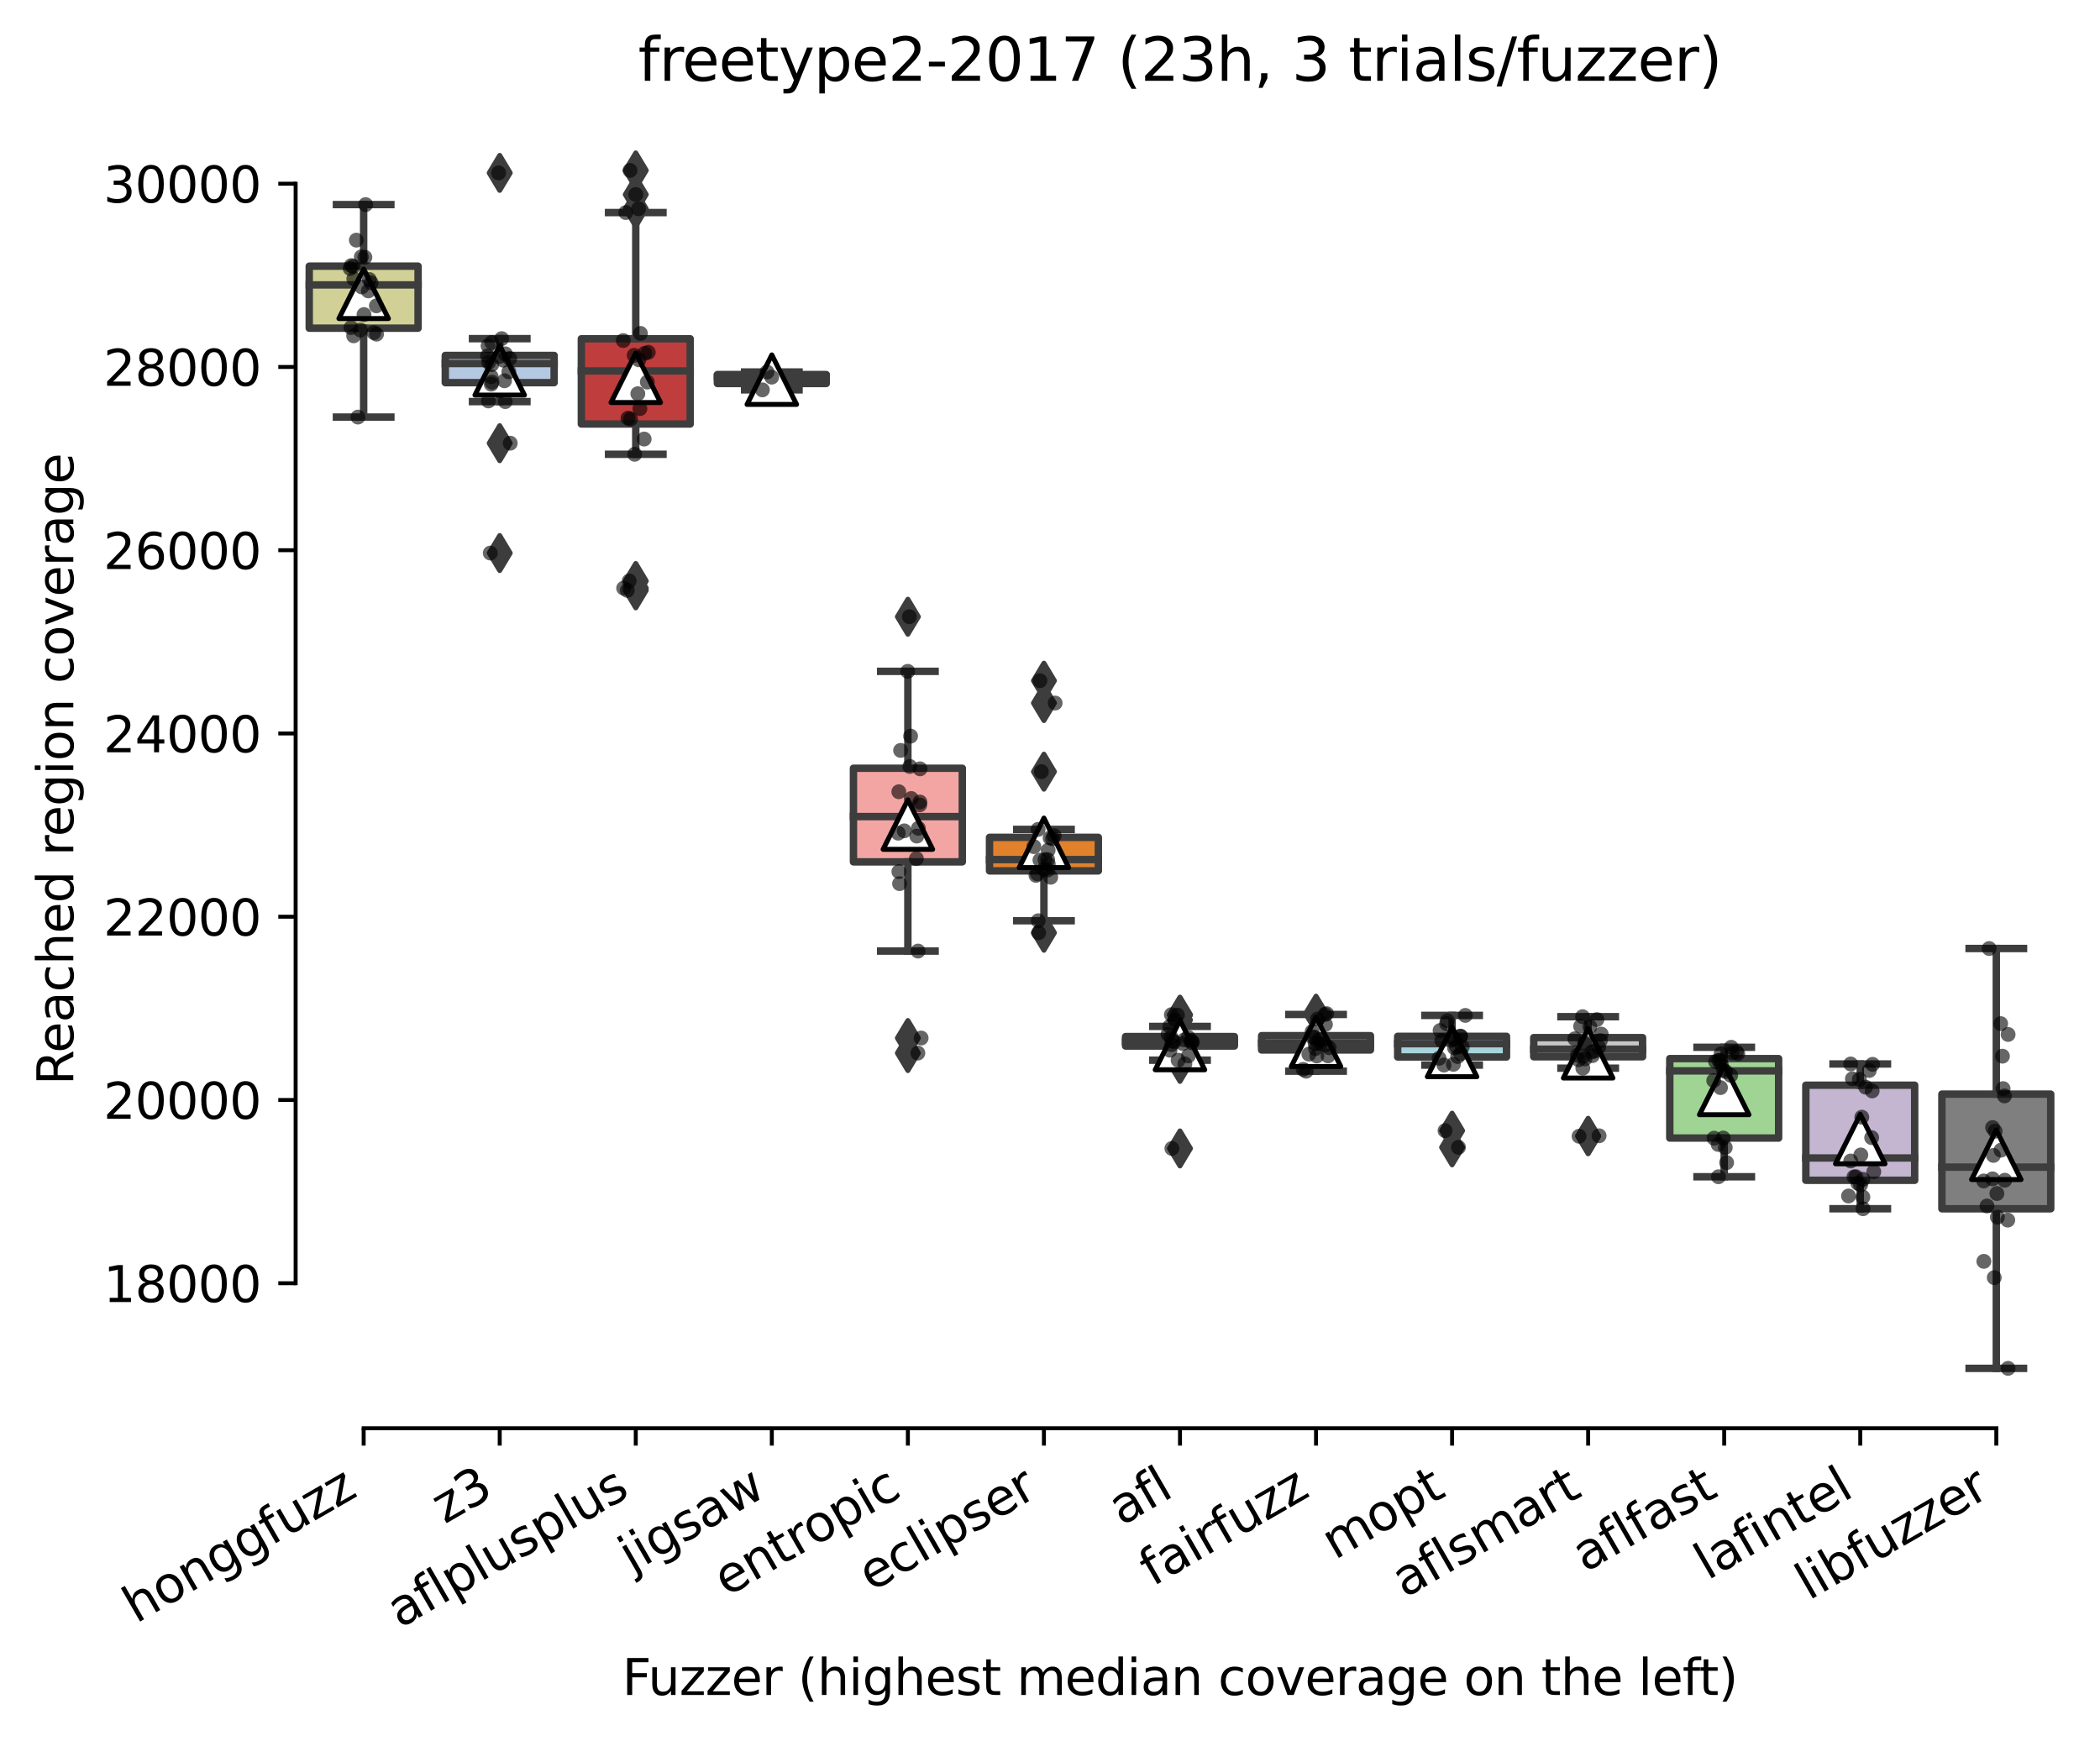<?xml version="1.0" encoding="utf-8" standalone="no"?>
<!DOCTYPE svg PUBLIC "-//W3C//DTD SVG 1.1//EN"
  "http://www.w3.org/Graphics/SVG/1.1/DTD/svg11.dtd">
<svg height="351.576pt" version="1.1" viewBox="0 0 424.011 351.576" width="424.011pt" xmlns="http://www.w3.org/2000/svg" xmlns:xlink="http://www.w3.org/1999/xlink">
 <defs>
  <style type="text/css">*{stroke-linecap:butt;stroke-linejoin:round;}</style>
 </defs>
 <g id="figure_1">
  <g id="patch_1">
   <path d="M 0 351.576 
L 424.011 351.576 
L 424.011 0 
L 0 0 
z
" style="fill:#ffffff;"/>
  </g>
  <g id="axes_1">
   <g id="patch_2">
    <path d="M 59.691 288.43 
L 416.811 288.43 
L 416.811 22.318 
L 59.691 22.318 
z
" style="fill:#ffffff;"/>
   </g>
   <g id="patch_3">
    <path clip-path="url(#pd35e13e0ed)" d="M 62.438 66.273 
L 84.414 66.273 
L 84.414 53.751 
L 62.438 53.751 
L 62.438 66.273 
z
" style="fill:#d1d197;stroke:#3d3d3d;stroke-linejoin:miter;stroke-width:1.5;"/>
   </g>
   <g id="patch_4">
    <path clip-path="url(#pd35e13e0ed)" d="M 89.908 77.278 
L 111.885 77.278 
L 111.885 71.778 
L 89.908 71.778 
L 89.908 77.278 
z
" style="fill:#b5c8e1;stroke:#3d3d3d;stroke-linejoin:miter;stroke-width:1.5;"/>
   </g>
   <g id="patch_5">
    <path clip-path="url(#pd35e13e0ed)" d="M 117.379 85.628 
L 139.356 85.628 
L 139.356 68.415 
L 117.379 68.415 
L 117.379 85.628 
z
" style="fill:#c03d3e;stroke:#3d3d3d;stroke-linejoin:miter;stroke-width:1.5;"/>
   </g>
   <g id="patch_6">
    <path clip-path="url(#pd35e13e0ed)" d="M 144.85 77.445 
L 166.827 77.445 
L 166.827 75.641 
L 144.85 75.641 
L 144.85 77.445 
z
" style="fill:#3a923a;stroke:#3d3d3d;stroke-linejoin:miter;stroke-width:1.5;"/>
   </g>
   <g id="patch_7">
    <path clip-path="url(#pd35e13e0ed)" d="M 172.321 174.054 
L 194.297 174.054 
L 194.297 155.143 
L 172.321 155.143 
L 172.321 174.054 
z
" style="fill:#f2a5a3;stroke:#3d3d3d;stroke-linejoin:miter;stroke-width:1.5;"/>
   </g>
   <g id="patch_8">
    <path clip-path="url(#pd35e13e0ed)" d="M 199.792 175.872 
L 221.768 175.872 
L 221.768 169.104 
L 199.792 169.104 
L 199.792 175.872 
z
" style="fill:#e1812c;stroke:#3d3d3d;stroke-linejoin:miter;stroke-width:1.5;"/>
   </g>
   <g id="patch_9">
    <path clip-path="url(#pd35e13e0ed)" d="M 227.262 211.242 
L 249.239 211.242 
L 249.239 209.332 
L 227.262 209.332 
L 227.262 211.242 
z
" style="fill:#3274a1;stroke:#3d3d3d;stroke-linejoin:miter;stroke-width:1.5;"/>
   </g>
   <g id="patch_10">
    <path clip-path="url(#pd35e13e0ed)" d="M 254.733 212.038 
L 276.71 212.038 
L 276.71 209.151 
L 254.733 209.151 
L 254.733 212.038 
z
" style="fill:#d684bd;stroke:#3d3d3d;stroke-linejoin:miter;stroke-width:1.5;"/>
   </g>
   <g id="patch_11">
    <path clip-path="url(#pd35e13e0ed)" d="M 282.204 213.453 
L 304.18 213.453 
L 304.18 209.281 
L 282.204 209.281 
L 282.204 213.453 
z
" style="fill:#a7d4dc;stroke:#3d3d3d;stroke-linejoin:miter;stroke-width:1.5;"/>
   </g>
   <g id="patch_12">
    <path clip-path="url(#pd35e13e0ed)" d="M 309.675 213.412 
L 331.651 213.412 
L 331.651 209.54 
L 309.675 209.54 
L 309.675 213.412 
z
" style="fill:#c7c7c7;stroke:#3d3d3d;stroke-linejoin:miter;stroke-width:1.5;"/>
   </g>
   <g id="patch_13">
    <path clip-path="url(#pd35e13e0ed)" d="M 337.145 229.825 
L 359.122 229.825 
L 359.122 213.782 
L 337.145 213.782 
L 337.145 229.825 
z
" style="fill:#9fd495;stroke:#3d3d3d;stroke-linejoin:miter;stroke-width:1.5;"/>
   </g>
   <g id="patch_14">
    <path clip-path="url(#pd35e13e0ed)" d="M 364.616 238.359 
L 386.593 238.359 
L 386.593 219.152 
L 364.616 219.152 
L 364.616 238.359 
z
" style="fill:#c4b5d0;stroke:#3d3d3d;stroke-linejoin:miter;stroke-width:1.5;"/>
   </g>
   <g id="patch_15">
    <path clip-path="url(#pd35e13e0ed)" d="M 392.087 244.11 
L 414.064 244.11 
L 414.064 220.952 
L 392.087 220.952 
L 392.087 244.11 
z
" style="fill:#7f7f7f;stroke:#3d3d3d;stroke-linejoin:miter;stroke-width:1.5;"/>
   </g>
   <g id="matplotlib.axis_1">
    <g id="xtick_1">
     <g id="line2d_1">
      <defs>
       <path d="M 0 0 
L 0 3.5 
" id="m7af55be26b" style="stroke:#000000;stroke-width:0.8;"/>
      </defs>
      <g>
       <use style="stroke:#000000;stroke-width:0.8;" x="73.426" xlink:href="#m7af55be26b" y="288.43"/>
      </g>
     </g>
     <g id="text_1">
      <!-- honggfuzz -->
      <g transform="translate(27.487 327.933)rotate(-30)scale(0.1 -0.1)">
       <defs>
        <path d="M 3513 2113 
L 3513 0 
L 2938 0 
L 2938 2094 
Q 2938 2591 2744 2837 
Q 2550 3084 2163 3084 
Q 1697 3084 1428 2787 
Q 1159 2491 1159 1978 
L 1159 0 
L 581 0 
L 581 4863 
L 1159 4863 
L 1159 2956 
Q 1366 3272 1645 3428 
Q 1925 3584 2291 3584 
Q 2894 3584 3203 3211 
Q 3513 2838 3513 2113 
z
" id="DejaVuSans-68" transform="scale(0.016)"/>
        <path d="M 1959 3097 
Q 1497 3097 1228 2736 
Q 959 2375 959 1747 
Q 959 1119 1226 758 
Q 1494 397 1959 397 
Q 2419 397 2687 759 
Q 2956 1122 2956 1747 
Q 2956 2369 2687 2733 
Q 2419 3097 1959 3097 
z
M 1959 3584 
Q 2709 3584 3137 3096 
Q 3566 2609 3566 1747 
Q 3566 888 3137 398 
Q 2709 -91 1959 -91 
Q 1206 -91 779 398 
Q 353 888 353 1747 
Q 353 2609 779 3096 
Q 1206 3584 1959 3584 
z
" id="DejaVuSans-6f" transform="scale(0.016)"/>
        <path d="M 3513 2113 
L 3513 0 
L 2938 0 
L 2938 2094 
Q 2938 2591 2744 2837 
Q 2550 3084 2163 3084 
Q 1697 3084 1428 2787 
Q 1159 2491 1159 1978 
L 1159 0 
L 581 0 
L 581 3500 
L 1159 3500 
L 1159 2956 
Q 1366 3272 1645 3428 
Q 1925 3584 2291 3584 
Q 2894 3584 3203 3211 
Q 3513 2838 3513 2113 
z
" id="DejaVuSans-6e" transform="scale(0.016)"/>
        <path d="M 2906 1791 
Q 2906 2416 2648 2759 
Q 2391 3103 1925 3103 
Q 1463 3103 1205 2759 
Q 947 2416 947 1791 
Q 947 1169 1205 825 
Q 1463 481 1925 481 
Q 2391 481 2648 825 
Q 2906 1169 2906 1791 
z
M 3481 434 
Q 3481 -459 3084 -895 
Q 2688 -1331 1869 -1331 
Q 1566 -1331 1297 -1286 
Q 1028 -1241 775 -1147 
L 775 -588 
Q 1028 -725 1275 -790 
Q 1522 -856 1778 -856 
Q 2344 -856 2625 -561 
Q 2906 -266 2906 331 
L 2906 616 
Q 2728 306 2450 153 
Q 2172 0 1784 0 
Q 1141 0 747 490 
Q 353 981 353 1791 
Q 353 2603 747 3093 
Q 1141 3584 1784 3584 
Q 2172 3584 2450 3431 
Q 2728 3278 2906 2969 
L 2906 3500 
L 3481 3500 
L 3481 434 
z
" id="DejaVuSans-67" transform="scale(0.016)"/>
        <path d="M 2375 4863 
L 2375 4384 
L 1825 4384 
Q 1516 4384 1395 4259 
Q 1275 4134 1275 3809 
L 1275 3500 
L 2222 3500 
L 2222 3053 
L 1275 3053 
L 1275 0 
L 697 0 
L 697 3053 
L 147 3053 
L 147 3500 
L 697 3500 
L 697 3744 
Q 697 4328 969 4595 
Q 1241 4863 1831 4863 
L 2375 4863 
z
" id="DejaVuSans-66" transform="scale(0.016)"/>
        <path d="M 544 1381 
L 544 3500 
L 1119 3500 
L 1119 1403 
Q 1119 906 1312 657 
Q 1506 409 1894 409 
Q 2359 409 2629 706 
Q 2900 1003 2900 1516 
L 2900 3500 
L 3475 3500 
L 3475 0 
L 2900 0 
L 2900 538 
Q 2691 219 2414 64 
Q 2138 -91 1772 -91 
Q 1169 -91 856 284 
Q 544 659 544 1381 
z
M 1991 3584 
L 1991 3584 
z
" id="DejaVuSans-75" transform="scale(0.016)"/>
        <path d="M 353 3500 
L 3084 3500 
L 3084 2975 
L 922 459 
L 3084 459 
L 3084 0 
L 275 0 
L 275 525 
L 2438 3041 
L 353 3041 
L 353 3500 
z
" id="DejaVuSans-7a" transform="scale(0.016)"/>
       </defs>
       <use xlink:href="#DejaVuSans-68"/>
       <use x="63.379" xlink:href="#DejaVuSans-6f"/>
       <use x="124.561" xlink:href="#DejaVuSans-6e"/>
       <use x="187.939" xlink:href="#DejaVuSans-67"/>
       <use x="251.416" xlink:href="#DejaVuSans-67"/>
       <use x="314.893" xlink:href="#DejaVuSans-66"/>
       <use x="350.098" xlink:href="#DejaVuSans-75"/>
       <use x="413.477" xlink:href="#DejaVuSans-7a"/>
       <use x="465.967" xlink:href="#DejaVuSans-7a"/>
      </g>
     </g>
    </g>
    <g id="xtick_2">
     <g id="line2d_2">
      <g>
       <use style="stroke:#000000;stroke-width:0.8;" x="100.897" xlink:href="#m7af55be26b" y="288.43"/>
      </g>
     </g>
     <g id="text_2">
      <!-- z3 -->
      <g transform="translate(89.802 307.816)rotate(-30)scale(0.1 -0.1)">
       <defs>
        <path d="M 2597 2516 
Q 3050 2419 3304 2112 
Q 3559 1806 3559 1356 
Q 3559 666 3084 287 
Q 2609 -91 1734 -91 
Q 1441 -91 1130 -33 
Q 819 25 488 141 
L 488 750 
Q 750 597 1062 519 
Q 1375 441 1716 441 
Q 2309 441 2620 675 
Q 2931 909 2931 1356 
Q 2931 1769 2642 2001 
Q 2353 2234 1838 2234 
L 1294 2234 
L 1294 2753 
L 1863 2753 
Q 2328 2753 2575 2939 
Q 2822 3125 2822 3475 
Q 2822 3834 2567 4026 
Q 2313 4219 1838 4219 
Q 1578 4219 1281 4162 
Q 984 4106 628 3988 
L 628 4550 
Q 988 4650 1302 4700 
Q 1616 4750 1894 4750 
Q 2613 4750 3031 4423 
Q 3450 4097 3450 3541 
Q 3450 3153 3228 2886 
Q 3006 2619 2597 2516 
z
" id="DejaVuSans-33" transform="scale(0.016)"/>
       </defs>
       <use xlink:href="#DejaVuSans-7a"/>
       <use x="52.49" xlink:href="#DejaVuSans-33"/>
      </g>
     </g>
    </g>
    <g id="xtick_3">
     <g id="line2d_3">
      <g>
       <use style="stroke:#000000;stroke-width:0.8;" x="128.368" xlink:href="#m7af55be26b" y="288.43"/>
      </g>
     </g>
     <g id="text_3">
      <!-- aflplusplus -->
      <g transform="translate(80.759 328.897)rotate(-30)scale(0.1 -0.1)">
       <defs>
        <path d="M 2194 1759 
Q 1497 1759 1228 1600 
Q 959 1441 959 1056 
Q 959 750 1161 570 
Q 1363 391 1709 391 
Q 2188 391 2477 730 
Q 2766 1069 2766 1631 
L 2766 1759 
L 2194 1759 
z
M 3341 1997 
L 3341 0 
L 2766 0 
L 2766 531 
Q 2569 213 2275 61 
Q 1981 -91 1556 -91 
Q 1019 -91 701 211 
Q 384 513 384 1019 
Q 384 1609 779 1909 
Q 1175 2209 1959 2209 
L 2766 2209 
L 2766 2266 
Q 2766 2663 2505 2880 
Q 2244 3097 1772 3097 
Q 1472 3097 1187 3025 
Q 903 2953 641 2809 
L 641 3341 
Q 956 3463 1253 3523 
Q 1550 3584 1831 3584 
Q 2591 3584 2966 3190 
Q 3341 2797 3341 1997 
z
" id="DejaVuSans-61" transform="scale(0.016)"/>
        <path d="M 603 4863 
L 1178 4863 
L 1178 0 
L 603 0 
L 603 4863 
z
" id="DejaVuSans-6c" transform="scale(0.016)"/>
        <path d="M 1159 525 
L 1159 -1331 
L 581 -1331 
L 581 3500 
L 1159 3500 
L 1159 2969 
Q 1341 3281 1617 3432 
Q 1894 3584 2278 3584 
Q 2916 3584 3314 3078 
Q 3713 2572 3713 1747 
Q 3713 922 3314 415 
Q 2916 -91 2278 -91 
Q 1894 -91 1617 61 
Q 1341 213 1159 525 
z
M 3116 1747 
Q 3116 2381 2855 2742 
Q 2594 3103 2138 3103 
Q 1681 3103 1420 2742 
Q 1159 2381 1159 1747 
Q 1159 1113 1420 752 
Q 1681 391 2138 391 
Q 2594 391 2855 752 
Q 3116 1113 3116 1747 
z
" id="DejaVuSans-70" transform="scale(0.016)"/>
        <path d="M 2834 3397 
L 2834 2853 
Q 2591 2978 2328 3040 
Q 2066 3103 1784 3103 
Q 1356 3103 1142 2972 
Q 928 2841 928 2578 
Q 928 2378 1081 2264 
Q 1234 2150 1697 2047 
L 1894 2003 
Q 2506 1872 2764 1633 
Q 3022 1394 3022 966 
Q 3022 478 2636 193 
Q 2250 -91 1575 -91 
Q 1294 -91 989 -36 
Q 684 19 347 128 
L 347 722 
Q 666 556 975 473 
Q 1284 391 1588 391 
Q 1994 391 2212 530 
Q 2431 669 2431 922 
Q 2431 1156 2273 1281 
Q 2116 1406 1581 1522 
L 1381 1569 
Q 847 1681 609 1914 
Q 372 2147 372 2553 
Q 372 3047 722 3315 
Q 1072 3584 1716 3584 
Q 2034 3584 2315 3537 
Q 2597 3491 2834 3397 
z
" id="DejaVuSans-73" transform="scale(0.016)"/>
       </defs>
       <use xlink:href="#DejaVuSans-61"/>
       <use x="61.279" xlink:href="#DejaVuSans-66"/>
       <use x="96.484" xlink:href="#DejaVuSans-6c"/>
       <use x="124.268" xlink:href="#DejaVuSans-70"/>
       <use x="187.744" xlink:href="#DejaVuSans-6c"/>
       <use x="215.527" xlink:href="#DejaVuSans-75"/>
       <use x="278.906" xlink:href="#DejaVuSans-73"/>
       <use x="331.006" xlink:href="#DejaVuSans-70"/>
       <use x="394.482" xlink:href="#DejaVuSans-6c"/>
       <use x="422.266" xlink:href="#DejaVuSans-75"/>
       <use x="485.645" xlink:href="#DejaVuSans-73"/>
      </g>
     </g>
    </g>
    <g id="xtick_4">
     <g id="line2d_4">
      <g>
       <use style="stroke:#000000;stroke-width:0.8;" x="155.838" xlink:href="#m7af55be26b" y="288.43"/>
      </g>
     </g>
     <g id="text_4">
      <!-- jigsaw -->
      <g transform="translate(127.588 317.721)rotate(-30)scale(0.1 -0.1)">
       <defs>
        <path d="M 603 3500 
L 1178 3500 
L 1178 -63 
Q 1178 -731 923 -1031 
Q 669 -1331 103 -1331 
L -116 -1331 
L -116 -844 
L 38 -844 
Q 366 -844 484 -692 
Q 603 -541 603 -63 
L 603 3500 
z
M 603 4863 
L 1178 4863 
L 1178 4134 
L 603 4134 
L 603 4863 
z
" id="DejaVuSans-6a" transform="scale(0.016)"/>
        <path d="M 603 3500 
L 1178 3500 
L 1178 0 
L 603 0 
L 603 3500 
z
M 603 4863 
L 1178 4863 
L 1178 4134 
L 603 4134 
L 603 4863 
z
" id="DejaVuSans-69" transform="scale(0.016)"/>
        <path d="M 269 3500 
L 844 3500 
L 1563 769 
L 2278 3500 
L 2956 3500 
L 3675 769 
L 4391 3500 
L 4966 3500 
L 4050 0 
L 3372 0 
L 2619 2869 
L 1863 0 
L 1184 0 
L 269 3500 
z
" id="DejaVuSans-77" transform="scale(0.016)"/>
       </defs>
       <use xlink:href="#DejaVuSans-6a"/>
       <use x="27.783" xlink:href="#DejaVuSans-69"/>
       <use x="55.566" xlink:href="#DejaVuSans-67"/>
       <use x="119.043" xlink:href="#DejaVuSans-73"/>
       <use x="171.143" xlink:href="#DejaVuSans-61"/>
       <use x="232.422" xlink:href="#DejaVuSans-77"/>
      </g>
     </g>
    </g>
    <g id="xtick_5">
     <g id="line2d_5">
      <g>
       <use style="stroke:#000000;stroke-width:0.8;" x="183.309" xlink:href="#m7af55be26b" y="288.43"/>
      </g>
     </g>
     <g id="text_5">
      <!-- entropic -->
      <g transform="translate(146.727 322.531)rotate(-30)scale(0.1 -0.1)">
       <defs>
        <path d="M 3597 1894 
L 3597 1613 
L 953 1613 
Q 991 1019 1311 708 
Q 1631 397 2203 397 
Q 2534 397 2845 478 
Q 3156 559 3463 722 
L 3463 178 
Q 3153 47 2828 -22 
Q 2503 -91 2169 -91 
Q 1331 -91 842 396 
Q 353 884 353 1716 
Q 353 2575 817 3079 
Q 1281 3584 2069 3584 
Q 2775 3584 3186 3129 
Q 3597 2675 3597 1894 
z
M 3022 2063 
Q 3016 2534 2758 2815 
Q 2500 3097 2075 3097 
Q 1594 3097 1305 2825 
Q 1016 2553 972 2059 
L 3022 2063 
z
" id="DejaVuSans-65" transform="scale(0.016)"/>
        <path d="M 1172 4494 
L 1172 3500 
L 2356 3500 
L 2356 3053 
L 1172 3053 
L 1172 1153 
Q 1172 725 1289 603 
Q 1406 481 1766 481 
L 2356 481 
L 2356 0 
L 1766 0 
Q 1100 0 847 248 
Q 594 497 594 1153 
L 594 3053 
L 172 3053 
L 172 3500 
L 594 3500 
L 594 4494 
L 1172 4494 
z
" id="DejaVuSans-74" transform="scale(0.016)"/>
        <path d="M 2631 2963 
Q 2534 3019 2420 3045 
Q 2306 3072 2169 3072 
Q 1681 3072 1420 2755 
Q 1159 2438 1159 1844 
L 1159 0 
L 581 0 
L 581 3500 
L 1159 3500 
L 1159 2956 
Q 1341 3275 1631 3429 
Q 1922 3584 2338 3584 
Q 2397 3584 2469 3576 
Q 2541 3569 2628 3553 
L 2631 2963 
z
" id="DejaVuSans-72" transform="scale(0.016)"/>
        <path d="M 3122 3366 
L 3122 2828 
Q 2878 2963 2633 3030 
Q 2388 3097 2138 3097 
Q 1578 3097 1268 2742 
Q 959 2388 959 1747 
Q 959 1106 1268 751 
Q 1578 397 2138 397 
Q 2388 397 2633 464 
Q 2878 531 3122 666 
L 3122 134 
Q 2881 22 2623 -34 
Q 2366 -91 2075 -91 
Q 1284 -91 818 406 
Q 353 903 353 1747 
Q 353 2603 823 3093 
Q 1294 3584 2113 3584 
Q 2378 3584 2631 3529 
Q 2884 3475 3122 3366 
z
" id="DejaVuSans-63" transform="scale(0.016)"/>
       </defs>
       <use xlink:href="#DejaVuSans-65"/>
       <use x="61.523" xlink:href="#DejaVuSans-6e"/>
       <use x="124.902" xlink:href="#DejaVuSans-74"/>
       <use x="164.111" xlink:href="#DejaVuSans-72"/>
       <use x="202.975" xlink:href="#DejaVuSans-6f"/>
       <use x="264.156" xlink:href="#DejaVuSans-70"/>
       <use x="327.633" xlink:href="#DejaVuSans-69"/>
       <use x="355.416" xlink:href="#DejaVuSans-63"/>
      </g>
     </g>
    </g>
    <g id="xtick_6">
     <g id="line2d_6">
      <g>
       <use style="stroke:#000000;stroke-width:0.8;" x="210.78" xlink:href="#m7af55be26b" y="288.43"/>
      </g>
     </g>
     <g id="text_6">
      <!-- eclipser -->
      <g transform="translate(175.939 321.525)rotate(-30)scale(0.1 -0.1)">
       <use xlink:href="#DejaVuSans-65"/>
       <use x="61.523" xlink:href="#DejaVuSans-63"/>
       <use x="116.504" xlink:href="#DejaVuSans-6c"/>
       <use x="144.287" xlink:href="#DejaVuSans-69"/>
       <use x="172.07" xlink:href="#DejaVuSans-70"/>
       <use x="235.547" xlink:href="#DejaVuSans-73"/>
       <use x="287.646" xlink:href="#DejaVuSans-65"/>
       <use x="349.17" xlink:href="#DejaVuSans-72"/>
      </g>
     </g>
    </g>
    <g id="xtick_7">
     <g id="line2d_7">
      <g>
       <use style="stroke:#000000;stroke-width:0.8;" x="238.251" xlink:href="#m7af55be26b" y="288.43"/>
      </g>
     </g>
     <g id="text_7">
      <!-- afl -->
      <g transform="translate(226.449 308.224)rotate(-30)scale(0.1 -0.1)">
       <use xlink:href="#DejaVuSans-61"/>
       <use x="61.279" xlink:href="#DejaVuSans-66"/>
       <use x="96.484" xlink:href="#DejaVuSans-6c"/>
      </g>
     </g>
    </g>
    <g id="xtick_8">
     <g id="line2d_8">
      <g>
       <use style="stroke:#000000;stroke-width:0.8;" x="265.721" xlink:href="#m7af55be26b" y="288.43"/>
      </g>
     </g>
     <g id="text_8">
      <!-- fairfuzz -->
      <g transform="translate(232.732 320.457)rotate(-30)scale(0.1 -0.1)">
       <use xlink:href="#DejaVuSans-66"/>
       <use x="35.205" xlink:href="#DejaVuSans-61"/>
       <use x="96.484" xlink:href="#DejaVuSans-69"/>
       <use x="124.268" xlink:href="#DejaVuSans-72"/>
       <use x="165.381" xlink:href="#DejaVuSans-66"/>
       <use x="200.586" xlink:href="#DejaVuSans-75"/>
       <use x="263.965" xlink:href="#DejaVuSans-7a"/>
       <use x="316.455" xlink:href="#DejaVuSans-7a"/>
      </g>
     </g>
    </g>
    <g id="xtick_9">
     <g id="line2d_9">
      <g>
       <use style="stroke:#000000;stroke-width:0.8;" x="293.192" xlink:href="#m7af55be26b" y="288.43"/>
      </g>
     </g>
     <g id="text_9">
      <!-- mopt -->
      <g transform="translate(269.525 315.075)rotate(-30)scale(0.1 -0.1)">
       <defs>
        <path d="M 3328 2828 
Q 3544 3216 3844 3400 
Q 4144 3584 4550 3584 
Q 5097 3584 5394 3201 
Q 5691 2819 5691 2113 
L 5691 0 
L 5113 0 
L 5113 2094 
Q 5113 2597 4934 2840 
Q 4756 3084 4391 3084 
Q 3944 3084 3684 2787 
Q 3425 2491 3425 1978 
L 3425 0 
L 2847 0 
L 2847 2094 
Q 2847 2600 2669 2842 
Q 2491 3084 2119 3084 
Q 1678 3084 1418 2786 
Q 1159 2488 1159 1978 
L 1159 0 
L 581 0 
L 581 3500 
L 1159 3500 
L 1159 2956 
Q 1356 3278 1631 3431 
Q 1906 3584 2284 3584 
Q 2666 3584 2933 3390 
Q 3200 3197 3328 2828 
z
" id="DejaVuSans-6d" transform="scale(0.016)"/>
       </defs>
       <use xlink:href="#DejaVuSans-6d"/>
       <use x="97.412" xlink:href="#DejaVuSans-6f"/>
       <use x="158.594" xlink:href="#DejaVuSans-70"/>
       <use x="222.07" xlink:href="#DejaVuSans-74"/>
      </g>
     </g>
    </g>
    <g id="xtick_10">
     <g id="line2d_10">
      <g>
       <use style="stroke:#000000;stroke-width:0.8;" x="320.663" xlink:href="#m7af55be26b" y="288.43"/>
      </g>
     </g>
     <g id="text_10">
      <!-- aflsmart -->
      <g transform="translate(283.652 322.779)rotate(-30)scale(0.1 -0.1)">
       <use xlink:href="#DejaVuSans-61"/>
       <use x="61.279" xlink:href="#DejaVuSans-66"/>
       <use x="96.484" xlink:href="#DejaVuSans-6c"/>
       <use x="124.268" xlink:href="#DejaVuSans-73"/>
       <use x="176.367" xlink:href="#DejaVuSans-6d"/>
       <use x="273.779" xlink:href="#DejaVuSans-61"/>
       <use x="335.059" xlink:href="#DejaVuSans-72"/>
       <use x="376.172" xlink:href="#DejaVuSans-74"/>
      </g>
     </g>
    </g>
    <g id="xtick_11">
     <g id="line2d_11">
      <g>
       <use style="stroke:#000000;stroke-width:0.8;" x="348.134" xlink:href="#m7af55be26b" y="288.43"/>
      </g>
     </g>
     <g id="text_11">
      <!-- aflfast -->
      <g transform="translate(320.07 317.613)rotate(-30)scale(0.1 -0.1)">
       <use xlink:href="#DejaVuSans-61"/>
       <use x="61.279" xlink:href="#DejaVuSans-66"/>
       <use x="96.484" xlink:href="#DejaVuSans-6c"/>
       <use x="124.268" xlink:href="#DejaVuSans-66"/>
       <use x="159.473" xlink:href="#DejaVuSans-61"/>
       <use x="220.752" xlink:href="#DejaVuSans-73"/>
       <use x="272.852" xlink:href="#DejaVuSans-74"/>
      </g>
     </g>
    </g>
    <g id="xtick_12">
     <g id="line2d_12">
      <g>
       <use style="stroke:#000000;stroke-width:0.8;" x="375.604" xlink:href="#m7af55be26b" y="288.43"/>
      </g>
     </g>
     <g id="text_12">
      <!-- lafintel -->
      <g transform="translate(344.779 319.207)rotate(-30)scale(0.1 -0.1)">
       <use xlink:href="#DejaVuSans-6c"/>
       <use x="27.783" xlink:href="#DejaVuSans-61"/>
       <use x="89.062" xlink:href="#DejaVuSans-66"/>
       <use x="124.268" xlink:href="#DejaVuSans-69"/>
       <use x="152.051" xlink:href="#DejaVuSans-6e"/>
       <use x="215.43" xlink:href="#DejaVuSans-74"/>
       <use x="254.639" xlink:href="#DejaVuSans-65"/>
       <use x="316.162" xlink:href="#DejaVuSans-6c"/>
      </g>
     </g>
    </g>
    <g id="xtick_13">
     <g id="line2d_13">
      <g>
       <use style="stroke:#000000;stroke-width:0.8;" x="403.075" xlink:href="#m7af55be26b" y="288.43"/>
      </g>
     </g>
     <g id="text_13">
      <!-- libfuzzer -->
      <g transform="translate(365.209 323.272)rotate(-30)scale(0.1 -0.1)">
       <defs>
        <path d="M 3116 1747 
Q 3116 2381 2855 2742 
Q 2594 3103 2138 3103 
Q 1681 3103 1420 2742 
Q 1159 2381 1159 1747 
Q 1159 1113 1420 752 
Q 1681 391 2138 391 
Q 2594 391 2855 752 
Q 3116 1113 3116 1747 
z
M 1159 2969 
Q 1341 3281 1617 3432 
Q 1894 3584 2278 3584 
Q 2916 3584 3314 3078 
Q 3713 2572 3713 1747 
Q 3713 922 3314 415 
Q 2916 -91 2278 -91 
Q 1894 -91 1617 61 
Q 1341 213 1159 525 
L 1159 0 
L 581 0 
L 581 4863 
L 1159 4863 
L 1159 2969 
z
" id="DejaVuSans-62" transform="scale(0.016)"/>
       </defs>
       <use xlink:href="#DejaVuSans-6c"/>
       <use x="27.783" xlink:href="#DejaVuSans-69"/>
       <use x="55.566" xlink:href="#DejaVuSans-62"/>
       <use x="119.043" xlink:href="#DejaVuSans-66"/>
       <use x="154.248" xlink:href="#DejaVuSans-75"/>
       <use x="217.627" xlink:href="#DejaVuSans-7a"/>
       <use x="270.117" xlink:href="#DejaVuSans-7a"/>
       <use x="322.607" xlink:href="#DejaVuSans-65"/>
       <use x="384.131" xlink:href="#DejaVuSans-72"/>
      </g>
     </g>
    </g>
    <g id="text_14">
     <!-- Fuzzer (highest median coverage on the left) -->
     <g transform="translate(125.633 342.297)scale(0.1 -0.1)">
      <defs>
       <path d="M 628 4666 
L 3309 4666 
L 3309 4134 
L 1259 4134 
L 1259 2759 
L 3109 2759 
L 3109 2228 
L 1259 2228 
L 1259 0 
L 628 0 
L 628 4666 
z
" id="DejaVuSans-46" transform="scale(0.016)"/>
       <path id="DejaVuSans-20" transform="scale(0.016)"/>
       <path d="M 1984 4856 
Q 1566 4138 1362 3434 
Q 1159 2731 1159 2009 
Q 1159 1288 1364 580 
Q 1569 -128 1984 -844 
L 1484 -844 
Q 1016 -109 783 600 
Q 550 1309 550 2009 
Q 550 2706 781 3412 
Q 1013 4119 1484 4856 
L 1984 4856 
z
" id="DejaVuSans-28" transform="scale(0.016)"/>
       <path d="M 2906 2969 
L 2906 4863 
L 3481 4863 
L 3481 0 
L 2906 0 
L 2906 525 
Q 2725 213 2448 61 
Q 2172 -91 1784 -91 
Q 1150 -91 751 415 
Q 353 922 353 1747 
Q 353 2572 751 3078 
Q 1150 3584 1784 3584 
Q 2172 3584 2448 3432 
Q 2725 3281 2906 2969 
z
M 947 1747 
Q 947 1113 1208 752 
Q 1469 391 1925 391 
Q 2381 391 2643 752 
Q 2906 1113 2906 1747 
Q 2906 2381 2643 2742 
Q 2381 3103 1925 3103 
Q 1469 3103 1208 2742 
Q 947 2381 947 1747 
z
" id="DejaVuSans-64" transform="scale(0.016)"/>
       <path d="M 191 3500 
L 800 3500 
L 1894 563 
L 2988 3500 
L 3597 3500 
L 2284 0 
L 1503 0 
L 191 3500 
z
" id="DejaVuSans-76" transform="scale(0.016)"/>
       <path d="M 513 4856 
L 1013 4856 
Q 1481 4119 1714 3412 
Q 1947 2706 1947 2009 
Q 1947 1309 1714 600 
Q 1481 -109 1013 -844 
L 513 -844 
Q 928 -128 1133 580 
Q 1338 1288 1338 2009 
Q 1338 2731 1133 3434 
Q 928 4138 513 4856 
z
" id="DejaVuSans-29" transform="scale(0.016)"/>
      </defs>
      <use xlink:href="#DejaVuSans-46"/>
      <use x="52.02" xlink:href="#DejaVuSans-75"/>
      <use x="115.398" xlink:href="#DejaVuSans-7a"/>
      <use x="167.889" xlink:href="#DejaVuSans-7a"/>
      <use x="220.379" xlink:href="#DejaVuSans-65"/>
      <use x="281.902" xlink:href="#DejaVuSans-72"/>
      <use x="323.016" xlink:href="#DejaVuSans-20"/>
      <use x="354.803" xlink:href="#DejaVuSans-28"/>
      <use x="393.816" xlink:href="#DejaVuSans-68"/>
      <use x="457.195" xlink:href="#DejaVuSans-69"/>
      <use x="484.979" xlink:href="#DejaVuSans-67"/>
      <use x="548.455" xlink:href="#DejaVuSans-68"/>
      <use x="611.834" xlink:href="#DejaVuSans-65"/>
      <use x="673.357" xlink:href="#DejaVuSans-73"/>
      <use x="725.457" xlink:href="#DejaVuSans-74"/>
      <use x="764.666" xlink:href="#DejaVuSans-20"/>
      <use x="796.453" xlink:href="#DejaVuSans-6d"/>
      <use x="893.865" xlink:href="#DejaVuSans-65"/>
      <use x="955.389" xlink:href="#DejaVuSans-64"/>
      <use x="1018.865" xlink:href="#DejaVuSans-69"/>
      <use x="1046.648" xlink:href="#DejaVuSans-61"/>
      <use x="1107.928" xlink:href="#DejaVuSans-6e"/>
      <use x="1171.307" xlink:href="#DejaVuSans-20"/>
      <use x="1203.094" xlink:href="#DejaVuSans-63"/>
      <use x="1258.074" xlink:href="#DejaVuSans-6f"/>
      <use x="1319.256" xlink:href="#DejaVuSans-76"/>
      <use x="1378.436" xlink:href="#DejaVuSans-65"/>
      <use x="1439.959" xlink:href="#DejaVuSans-72"/>
      <use x="1481.072" xlink:href="#DejaVuSans-61"/>
      <use x="1542.352" xlink:href="#DejaVuSans-67"/>
      <use x="1605.828" xlink:href="#DejaVuSans-65"/>
      <use x="1667.352" xlink:href="#DejaVuSans-20"/>
      <use x="1699.139" xlink:href="#DejaVuSans-6f"/>
      <use x="1760.32" xlink:href="#DejaVuSans-6e"/>
      <use x="1823.699" xlink:href="#DejaVuSans-20"/>
      <use x="1855.486" xlink:href="#DejaVuSans-74"/>
      <use x="1894.695" xlink:href="#DejaVuSans-68"/>
      <use x="1958.074" xlink:href="#DejaVuSans-65"/>
      <use x="2019.598" xlink:href="#DejaVuSans-20"/>
      <use x="2051.385" xlink:href="#DejaVuSans-6c"/>
      <use x="2079.168" xlink:href="#DejaVuSans-65"/>
      <use x="2140.691" xlink:href="#DejaVuSans-66"/>
      <use x="2174.146" xlink:href="#DejaVuSans-74"/>
      <use x="2213.355" xlink:href="#DejaVuSans-29"/>
     </g>
    </g>
   </g>
   <g id="matplotlib.axis_2">
    <g id="ytick_1">
     <g id="line2d_14">
      <defs>
       <path d="M 0 0 
L -3.5 0 
" id="mdfc2b0a279" style="stroke:#000000;stroke-width:0.8;"/>
      </defs>
      <g>
       <use style="stroke:#000000;stroke-width:0.8;" x="59.691" xlink:href="#mdfc2b0a279" y="259.144"/>
      </g>
     </g>
     <g id="text_15">
      <!-- 18000 -->
      <g transform="translate(20.878 262.943)scale(0.1 -0.1)">
       <defs>
        <path d="M 794 531 
L 1825 531 
L 1825 4091 
L 703 3866 
L 703 4441 
L 1819 4666 
L 2450 4666 
L 2450 531 
L 3481 531 
L 3481 0 
L 794 0 
L 794 531 
z
" id="DejaVuSans-31" transform="scale(0.016)"/>
        <path d="M 2034 2216 
Q 1584 2216 1326 1975 
Q 1069 1734 1069 1313 
Q 1069 891 1326 650 
Q 1584 409 2034 409 
Q 2484 409 2743 651 
Q 3003 894 3003 1313 
Q 3003 1734 2745 1975 
Q 2488 2216 2034 2216 
z
M 1403 2484 
Q 997 2584 770 2862 
Q 544 3141 544 3541 
Q 544 4100 942 4425 
Q 1341 4750 2034 4750 
Q 2731 4750 3128 4425 
Q 3525 4100 3525 3541 
Q 3525 3141 3298 2862 
Q 3072 2584 2669 2484 
Q 3125 2378 3379 2068 
Q 3634 1759 3634 1313 
Q 3634 634 3220 271 
Q 2806 -91 2034 -91 
Q 1263 -91 848 271 
Q 434 634 434 1313 
Q 434 1759 690 2068 
Q 947 2378 1403 2484 
z
M 1172 3481 
Q 1172 3119 1398 2916 
Q 1625 2713 2034 2713 
Q 2441 2713 2670 2916 
Q 2900 3119 2900 3481 
Q 2900 3844 2670 4047 
Q 2441 4250 2034 4250 
Q 1625 4250 1398 4047 
Q 1172 3844 1172 3481 
z
" id="DejaVuSans-38" transform="scale(0.016)"/>
        <path d="M 2034 4250 
Q 1547 4250 1301 3770 
Q 1056 3291 1056 2328 
Q 1056 1369 1301 889 
Q 1547 409 2034 409 
Q 2525 409 2770 889 
Q 3016 1369 3016 2328 
Q 3016 3291 2770 3770 
Q 2525 4250 2034 4250 
z
M 2034 4750 
Q 2819 4750 3233 4129 
Q 3647 3509 3647 2328 
Q 3647 1150 3233 529 
Q 2819 -91 2034 -91 
Q 1250 -91 836 529 
Q 422 1150 422 2328 
Q 422 3509 836 4129 
Q 1250 4750 2034 4750 
z
" id="DejaVuSans-30" transform="scale(0.016)"/>
       </defs>
       <use xlink:href="#DejaVuSans-31"/>
       <use x="63.623" xlink:href="#DejaVuSans-38"/>
       <use x="127.246" xlink:href="#DejaVuSans-30"/>
       <use x="190.869" xlink:href="#DejaVuSans-30"/>
       <use x="254.492" xlink:href="#DejaVuSans-30"/>
      </g>
     </g>
    </g>
    <g id="ytick_2">
     <g id="line2d_15">
      <g>
       <use style="stroke:#000000;stroke-width:0.8;" x="59.691" xlink:href="#mdfc2b0a279" y="222.136"/>
      </g>
     </g>
     <g id="text_16">
      <!-- 20000 -->
      <g transform="translate(20.878 225.935)scale(0.1 -0.1)">
       <defs>
        <path d="M 1228 531 
L 3431 531 
L 3431 0 
L 469 0 
L 469 531 
Q 828 903 1448 1529 
Q 2069 2156 2228 2338 
Q 2531 2678 2651 2914 
Q 2772 3150 2772 3378 
Q 2772 3750 2511 3984 
Q 2250 4219 1831 4219 
Q 1534 4219 1204 4116 
Q 875 4013 500 3803 
L 500 4441 
Q 881 4594 1212 4672 
Q 1544 4750 1819 4750 
Q 2544 4750 2975 4387 
Q 3406 4025 3406 3419 
Q 3406 3131 3298 2873 
Q 3191 2616 2906 2266 
Q 2828 2175 2409 1742 
Q 1991 1309 1228 531 
z
" id="DejaVuSans-32" transform="scale(0.016)"/>
       </defs>
       <use xlink:href="#DejaVuSans-32"/>
       <use x="63.623" xlink:href="#DejaVuSans-30"/>
       <use x="127.246" xlink:href="#DejaVuSans-30"/>
       <use x="190.869" xlink:href="#DejaVuSans-30"/>
       <use x="254.492" xlink:href="#DejaVuSans-30"/>
      </g>
     </g>
    </g>
    <g id="ytick_3">
     <g id="line2d_16">
      <g>
       <use style="stroke:#000000;stroke-width:0.8;" x="59.691" xlink:href="#mdfc2b0a279" y="185.128"/>
      </g>
     </g>
     <g id="text_17">
      <!-- 22000 -->
      <g transform="translate(20.878 188.928)scale(0.1 -0.1)">
       <use xlink:href="#DejaVuSans-32"/>
       <use x="63.623" xlink:href="#DejaVuSans-32"/>
       <use x="127.246" xlink:href="#DejaVuSans-30"/>
       <use x="190.869" xlink:href="#DejaVuSans-30"/>
       <use x="254.492" xlink:href="#DejaVuSans-30"/>
      </g>
     </g>
    </g>
    <g id="ytick_4">
     <g id="line2d_17">
      <g>
       <use style="stroke:#000000;stroke-width:0.8;" x="59.691" xlink:href="#mdfc2b0a279" y="148.121"/>
      </g>
     </g>
     <g id="text_18">
      <!-- 24000 -->
      <g transform="translate(20.878 151.92)scale(0.1 -0.1)">
       <defs>
        <path d="M 2419 4116 
L 825 1625 
L 2419 1625 
L 2419 4116 
z
M 2253 4666 
L 3047 4666 
L 3047 1625 
L 3713 1625 
L 3713 1100 
L 3047 1100 
L 3047 0 
L 2419 0 
L 2419 1100 
L 313 1100 
L 313 1709 
L 2253 4666 
z
" id="DejaVuSans-34" transform="scale(0.016)"/>
       </defs>
       <use xlink:href="#DejaVuSans-32"/>
       <use x="63.623" xlink:href="#DejaVuSans-34"/>
       <use x="127.246" xlink:href="#DejaVuSans-30"/>
       <use x="190.869" xlink:href="#DejaVuSans-30"/>
       <use x="254.492" xlink:href="#DejaVuSans-30"/>
      </g>
     </g>
    </g>
    <g id="ytick_5">
     <g id="line2d_18">
      <g>
       <use style="stroke:#000000;stroke-width:0.8;" x="59.691" xlink:href="#mdfc2b0a279" y="111.113"/>
      </g>
     </g>
     <g id="text_19">
      <!-- 26000 -->
      <g transform="translate(20.878 114.912)scale(0.1 -0.1)">
       <defs>
        <path d="M 2113 2584 
Q 1688 2584 1439 2293 
Q 1191 2003 1191 1497 
Q 1191 994 1439 701 
Q 1688 409 2113 409 
Q 2538 409 2786 701 
Q 3034 994 3034 1497 
Q 3034 2003 2786 2293 
Q 2538 2584 2113 2584 
z
M 3366 4563 
L 3366 3988 
Q 3128 4100 2886 4159 
Q 2644 4219 2406 4219 
Q 1781 4219 1451 3797 
Q 1122 3375 1075 2522 
Q 1259 2794 1537 2939 
Q 1816 3084 2150 3084 
Q 2853 3084 3261 2657 
Q 3669 2231 3669 1497 
Q 3669 778 3244 343 
Q 2819 -91 2113 -91 
Q 1303 -91 875 529 
Q 447 1150 447 2328 
Q 447 3434 972 4092 
Q 1497 4750 2381 4750 
Q 2619 4750 2861 4703 
Q 3103 4656 3366 4563 
z
" id="DejaVuSans-36" transform="scale(0.016)"/>
       </defs>
       <use xlink:href="#DejaVuSans-32"/>
       <use x="63.623" xlink:href="#DejaVuSans-36"/>
       <use x="127.246" xlink:href="#DejaVuSans-30"/>
       <use x="190.869" xlink:href="#DejaVuSans-30"/>
       <use x="254.492" xlink:href="#DejaVuSans-30"/>
      </g>
     </g>
    </g>
    <g id="ytick_6">
     <g id="line2d_19">
      <g>
       <use style="stroke:#000000;stroke-width:0.8;" x="59.691" xlink:href="#mdfc2b0a279" y="74.105"/>
      </g>
     </g>
     <g id="text_20">
      <!-- 28000 -->
      <g transform="translate(20.878 77.904)scale(0.1 -0.1)">
       <use xlink:href="#DejaVuSans-32"/>
       <use x="63.623" xlink:href="#DejaVuSans-38"/>
       <use x="127.246" xlink:href="#DejaVuSans-30"/>
       <use x="190.869" xlink:href="#DejaVuSans-30"/>
       <use x="254.492" xlink:href="#DejaVuSans-30"/>
      </g>
     </g>
    </g>
    <g id="ytick_7">
     <g id="line2d_20">
      <g>
       <use style="stroke:#000000;stroke-width:0.8;" x="59.691" xlink:href="#mdfc2b0a279" y="37.097"/>
      </g>
     </g>
     <g id="text_21">
      <!-- 30000 -->
      <g transform="translate(20.878 40.896)scale(0.1 -0.1)">
       <use xlink:href="#DejaVuSans-33"/>
       <use x="63.623" xlink:href="#DejaVuSans-30"/>
       <use x="127.246" xlink:href="#DejaVuSans-30"/>
       <use x="190.869" xlink:href="#DejaVuSans-30"/>
       <use x="254.492" xlink:href="#DejaVuSans-30"/>
      </g>
     </g>
    </g>
    <g id="text_22">
     <!-- Reached region coverage -->
     <g transform="translate(14.798 219.137)rotate(-90)scale(0.1 -0.1)">
      <defs>
       <path d="M 2841 2188 
Q 3044 2119 3236 1894 
Q 3428 1669 3622 1275 
L 4263 0 
L 3584 0 
L 2988 1197 
Q 2756 1666 2539 1819 
Q 2322 1972 1947 1972 
L 1259 1972 
L 1259 0 
L 628 0 
L 628 4666 
L 2053 4666 
Q 2853 4666 3247 4331 
Q 3641 3997 3641 3322 
Q 3641 2881 3436 2590 
Q 3231 2300 2841 2188 
z
M 1259 4147 
L 1259 2491 
L 2053 2491 
Q 2509 2491 2742 2702 
Q 2975 2913 2975 3322 
Q 2975 3731 2742 3939 
Q 2509 4147 2053 4147 
L 1259 4147 
z
" id="DejaVuSans-52" transform="scale(0.016)"/>
      </defs>
      <use xlink:href="#DejaVuSans-52"/>
      <use x="64.982" xlink:href="#DejaVuSans-65"/>
      <use x="126.506" xlink:href="#DejaVuSans-61"/>
      <use x="187.785" xlink:href="#DejaVuSans-63"/>
      <use x="242.766" xlink:href="#DejaVuSans-68"/>
      <use x="306.145" xlink:href="#DejaVuSans-65"/>
      <use x="367.668" xlink:href="#DejaVuSans-64"/>
      <use x="431.145" xlink:href="#DejaVuSans-20"/>
      <use x="462.932" xlink:href="#DejaVuSans-72"/>
      <use x="501.795" xlink:href="#DejaVuSans-65"/>
      <use x="563.318" xlink:href="#DejaVuSans-67"/>
      <use x="626.795" xlink:href="#DejaVuSans-69"/>
      <use x="654.578" xlink:href="#DejaVuSans-6f"/>
      <use x="715.76" xlink:href="#DejaVuSans-6e"/>
      <use x="779.139" xlink:href="#DejaVuSans-20"/>
      <use x="810.926" xlink:href="#DejaVuSans-63"/>
      <use x="865.906" xlink:href="#DejaVuSans-6f"/>
      <use x="927.088" xlink:href="#DejaVuSans-76"/>
      <use x="986.268" xlink:href="#DejaVuSans-65"/>
      <use x="1047.791" xlink:href="#DejaVuSans-72"/>
      <use x="1088.904" xlink:href="#DejaVuSans-61"/>
      <use x="1150.184" xlink:href="#DejaVuSans-67"/>
      <use x="1213.66" xlink:href="#DejaVuSans-65"/>
     </g>
    </g>
   </g>
   <g id="line2d_21">
    <path clip-path="url(#pd35e13e0ed)" d="M 73.426 66.273 
L 73.426 84.227 
" style="fill:none;stroke:#3d3d3d;stroke-linecap:square;stroke-width:1.5;"/>
   </g>
   <g id="line2d_22">
    <path clip-path="url(#pd35e13e0ed)" d="M 73.426 53.751 
L 73.426 41.316 
" style="fill:none;stroke:#3d3d3d;stroke-linecap:square;stroke-width:1.5;"/>
   </g>
   <g id="line2d_23">
    <path clip-path="url(#pd35e13e0ed)" d="M 67.932 84.227 
L 78.92 84.227 
" style="fill:none;stroke:#3d3d3d;stroke-linecap:square;stroke-width:1.5;"/>
   </g>
   <g id="line2d_24">
    <path clip-path="url(#pd35e13e0ed)" d="M 67.932 41.316 
L 78.92 41.316 
" style="fill:none;stroke:#3d3d3d;stroke-linecap:square;stroke-width:1.5;"/>
   </g>
   <g id="line2d_25"/>
   <g id="line2d_26">
    <path clip-path="url(#pd35e13e0ed)" d="M 100.897 77.278 
L 100.897 81.099 
" style="fill:none;stroke:#3d3d3d;stroke-linecap:square;stroke-width:1.5;"/>
   </g>
   <g id="line2d_27">
    <path clip-path="url(#pd35e13e0ed)" d="M 100.897 71.778 
L 100.897 68.387 
" style="fill:none;stroke:#3d3d3d;stroke-linecap:square;stroke-width:1.5;"/>
   </g>
   <g id="line2d_28">
    <path clip-path="url(#pd35e13e0ed)" d="M 95.403 81.099 
L 106.391 81.099 
" style="fill:none;stroke:#3d3d3d;stroke-linecap:square;stroke-width:1.5;"/>
   </g>
   <g id="line2d_29">
    <path clip-path="url(#pd35e13e0ed)" d="M 95.403 68.387 
L 106.391 68.387 
" style="fill:none;stroke:#3d3d3d;stroke-linecap:square;stroke-width:1.5;"/>
   </g>
   <g id="line2d_30">
    <defs>
     <path d="M -0 3.536 
L 2.121 0 
L -0 -3.536 
L -2.121 -0 
z
" id="m3072f61630" style="stroke:#3d3d3d;stroke-linejoin:miter;"/>
    </defs>
    <g clip-path="url(#pd35e13e0ed)">
     <use style="fill:#3d3d3d;stroke:#3d3d3d;stroke-linejoin:miter;" x="100.897" xlink:href="#m3072f61630" y="111.686"/>
     <use style="fill:#3d3d3d;stroke:#3d3d3d;stroke-linejoin:miter;" x="100.897" xlink:href="#m3072f61630" y="89.5"/>
     <use style="fill:#3d3d3d;stroke:#3d3d3d;stroke-linejoin:miter;" x="100.897" xlink:href="#m3072f61630" y="34.914"/>
    </g>
   </g>
   <g id="line2d_31">
    <path clip-path="url(#pd35e13e0ed)" d="M 128.368 85.628 
L 128.368 91.739 
" style="fill:none;stroke:#3d3d3d;stroke-linecap:square;stroke-width:1.5;"/>
   </g>
   <g id="line2d_32">
    <path clip-path="url(#pd35e13e0ed)" d="M 128.368 68.415 
L 128.368 42.926 
" style="fill:none;stroke:#3d3d3d;stroke-linecap:square;stroke-width:1.5;"/>
   </g>
   <g id="line2d_33">
    <path clip-path="url(#pd35e13e0ed)" d="M 122.873 91.739 
L 133.862 91.739 
" style="fill:none;stroke:#3d3d3d;stroke-linecap:square;stroke-width:1.5;"/>
   </g>
   <g id="line2d_34">
    <path clip-path="url(#pd35e13e0ed)" d="M 122.873 42.926 
L 133.862 42.926 
" style="fill:none;stroke:#3d3d3d;stroke-linecap:square;stroke-width:1.5;"/>
   </g>
   <g id="line2d_35">
    <g clip-path="url(#pd35e13e0ed)">
     <use style="fill:#3d3d3d;stroke:#3d3d3d;stroke-linejoin:miter;" x="128.368" xlink:href="#m3072f61630" y="119.218"/>
     <use style="fill:#3d3d3d;stroke:#3d3d3d;stroke-linejoin:miter;" x="128.368" xlink:href="#m3072f61630" y="117.33"/>
     <use style="fill:#3d3d3d;stroke:#3d3d3d;stroke-linejoin:miter;" x="128.368" xlink:href="#m3072f61630" y="118.773"/>
     <use style="fill:#3d3d3d;stroke:#3d3d3d;stroke-linejoin:miter;" x="128.368" xlink:href="#m3072f61630" y="34.414"/>
     <use style="fill:#3d3d3d;stroke:#3d3d3d;stroke-linejoin:miter;" x="128.368" xlink:href="#m3072f61630" y="39.281"/>
     <use style="fill:#3d3d3d;stroke:#3d3d3d;stroke-linejoin:miter;" x="128.368" xlink:href="#m3072f61630" y="42.167"/>
    </g>
   </g>
   <g id="line2d_36">
    <path clip-path="url(#pd35e13e0ed)" d="M 155.838 77.445 
L 155.838 78.731 
" style="fill:none;stroke:#3d3d3d;stroke-linecap:square;stroke-width:1.5;"/>
   </g>
   <g id="line2d_37">
    <path clip-path="url(#pd35e13e0ed)" d="M 155.838 75.641 
L 155.838 75.123 
" style="fill:none;stroke:#3d3d3d;stroke-linecap:square;stroke-width:1.5;"/>
   </g>
   <g id="line2d_38">
    <path clip-path="url(#pd35e13e0ed)" d="M 150.344 78.731 
L 161.332 78.731 
" style="fill:none;stroke:#3d3d3d;stroke-linecap:square;stroke-width:1.5;"/>
   </g>
   <g id="line2d_39">
    <path clip-path="url(#pd35e13e0ed)" d="M 150.344 75.123 
L 161.332 75.123 
" style="fill:none;stroke:#3d3d3d;stroke-linecap:square;stroke-width:1.5;"/>
   </g>
   <g id="line2d_40"/>
   <g id="line2d_41">
    <path clip-path="url(#pd35e13e0ed)" d="M 183.309 174.054 
L 183.309 192.067 
" style="fill:none;stroke:#3d3d3d;stroke-linecap:square;stroke-width:1.5;"/>
   </g>
   <g id="line2d_42">
    <path clip-path="url(#pd35e13e0ed)" d="M 183.309 155.143 
L 183.309 135.575 
" style="fill:none;stroke:#3d3d3d;stroke-linecap:square;stroke-width:1.5;"/>
   </g>
   <g id="line2d_43">
    <path clip-path="url(#pd35e13e0ed)" d="M 177.815 192.067 
L 188.803 192.067 
" style="fill:none;stroke:#3d3d3d;stroke-linecap:square;stroke-width:1.5;"/>
   </g>
   <g id="line2d_44">
    <path clip-path="url(#pd35e13e0ed)" d="M 177.815 135.575 
L 188.803 135.575 
" style="fill:none;stroke:#3d3d3d;stroke-linecap:square;stroke-width:1.5;"/>
   </g>
   <g id="line2d_45">
    <g clip-path="url(#pd35e13e0ed)">
     <use style="fill:#3d3d3d;stroke:#3d3d3d;stroke-linejoin:miter;" x="183.309" xlink:href="#m3072f61630" y="209.628"/>
     <use style="fill:#3d3d3d;stroke:#3d3d3d;stroke-linejoin:miter;" x="183.309" xlink:href="#m3072f61630" y="212.662"/>
     <use style="fill:#3d3d3d;stroke:#3d3d3d;stroke-linejoin:miter;" x="183.309" xlink:href="#m3072f61630" y="124.547"/>
    </g>
   </g>
   <g id="line2d_46">
    <path clip-path="url(#pd35e13e0ed)" d="M 210.78 175.872 
L 210.78 185.943 
" style="fill:none;stroke:#3d3d3d;stroke-linecap:square;stroke-width:1.5;"/>
   </g>
   <g id="line2d_47">
    <path clip-path="url(#pd35e13e0ed)" d="M 210.78 169.104 
L 210.78 167.494 
" style="fill:none;stroke:#3d3d3d;stroke-linecap:square;stroke-width:1.5;"/>
   </g>
   <g id="line2d_48">
    <path clip-path="url(#pd35e13e0ed)" d="M 205.286 185.943 
L 216.274 185.943 
" style="fill:none;stroke:#3d3d3d;stroke-linecap:square;stroke-width:1.5;"/>
   </g>
   <g id="line2d_49">
    <path clip-path="url(#pd35e13e0ed)" d="M 205.286 167.494 
L 216.274 167.494 
" style="fill:none;stroke:#3d3d3d;stroke-linecap:square;stroke-width:1.5;"/>
   </g>
   <g id="line2d_50">
    <g clip-path="url(#pd35e13e0ed)">
     <use style="fill:#3d3d3d;stroke:#3d3d3d;stroke-linejoin:miter;" x="210.78" xlink:href="#m3072f61630" y="188.367"/>
     <use style="fill:#3d3d3d;stroke:#3d3d3d;stroke-linejoin:miter;" x="210.78" xlink:href="#m3072f61630" y="155.837"/>
     <use style="fill:#3d3d3d;stroke:#3d3d3d;stroke-linejoin:miter;" x="210.78" xlink:href="#m3072f61630" y="141.977"/>
     <use style="fill:#3d3d3d;stroke:#3d3d3d;stroke-linejoin:miter;" x="210.78" xlink:href="#m3072f61630" y="137.462"/>
    </g>
   </g>
   <g id="line2d_51">
    <path clip-path="url(#pd35e13e0ed)" d="M 238.251 211.242 
L 238.251 214.106 
" style="fill:none;stroke:#3d3d3d;stroke-linecap:square;stroke-width:1.5;"/>
   </g>
   <g id="line2d_52">
    <path clip-path="url(#pd35e13e0ed)" d="M 238.251 209.332 
L 238.251 207.278 
" style="fill:none;stroke:#3d3d3d;stroke-linecap:square;stroke-width:1.5;"/>
   </g>
   <g id="line2d_53">
    <path clip-path="url(#pd35e13e0ed)" d="M 232.756 214.106 
L 243.745 214.106 
" style="fill:none;stroke:#3d3d3d;stroke-linecap:square;stroke-width:1.5;"/>
   </g>
   <g id="line2d_54">
    <path clip-path="url(#pd35e13e0ed)" d="M 232.756 207.278 
L 243.745 207.278 
" style="fill:none;stroke:#3d3d3d;stroke-linecap:square;stroke-width:1.5;"/>
   </g>
   <g id="line2d_55">
    <g clip-path="url(#pd35e13e0ed)">
     <use style="fill:#3d3d3d;stroke:#3d3d3d;stroke-linejoin:miter;" x="238.251" xlink:href="#m3072f61630" y="214.846"/>
     <use style="fill:#3d3d3d;stroke:#3d3d3d;stroke-linejoin:miter;" x="238.251" xlink:href="#m3072f61630" y="231.925"/>
     <use style="fill:#3d3d3d;stroke:#3d3d3d;stroke-linejoin:miter;" x="238.251" xlink:href="#m3072f61630" y="205.982"/>
     <use style="fill:#3d3d3d;stroke:#3d3d3d;stroke-linejoin:miter;" x="238.251" xlink:href="#m3072f61630" y="205.002"/>
     <use style="fill:#3d3d3d;stroke:#3d3d3d;stroke-linejoin:miter;" x="238.251" xlink:href="#m3072f61630" y="204.909"/>
    </g>
   </g>
   <g id="line2d_56">
    <path clip-path="url(#pd35e13e0ed)" d="M 265.721 212.038 
L 265.721 216.326 
" style="fill:none;stroke:#3d3d3d;stroke-linecap:square;stroke-width:1.5;"/>
   </g>
   <g id="line2d_57">
    <path clip-path="url(#pd35e13e0ed)" d="M 265.721 209.151 
L 265.721 204.872 
" style="fill:none;stroke:#3d3d3d;stroke-linecap:square;stroke-width:1.5;"/>
   </g>
   <g id="line2d_58">
    <path clip-path="url(#pd35e13e0ed)" d="M 260.227 216.326 
L 271.216 216.326 
" style="fill:none;stroke:#3d3d3d;stroke-linecap:square;stroke-width:1.5;"/>
   </g>
   <g id="line2d_59">
    <path clip-path="url(#pd35e13e0ed)" d="M 260.227 204.872 
L 271.216 204.872 
" style="fill:none;stroke:#3d3d3d;stroke-linecap:square;stroke-width:1.5;"/>
   </g>
   <g id="line2d_60">
    <g clip-path="url(#pd35e13e0ed)">
     <use style="fill:#3d3d3d;stroke:#3d3d3d;stroke-linejoin:miter;" x="265.721" xlink:href="#m3072f61630" y="204.706"/>
    </g>
   </g>
   <g id="line2d_61">
    <path clip-path="url(#pd35e13e0ed)" d="M 293.192 213.453 
L 293.192 215.086 
" style="fill:none;stroke:#3d3d3d;stroke-linecap:square;stroke-width:1.5;"/>
   </g>
   <g id="line2d_62">
    <path clip-path="url(#pd35e13e0ed)" d="M 293.192 209.281 
L 293.192 205.057 
" style="fill:none;stroke:#3d3d3d;stroke-linecap:square;stroke-width:1.5;"/>
   </g>
   <g id="line2d_63">
    <path clip-path="url(#pd35e13e0ed)" d="M 287.698 215.086 
L 298.686 215.086 
" style="fill:none;stroke:#3d3d3d;stroke-linecap:square;stroke-width:1.5;"/>
   </g>
   <g id="line2d_64">
    <path clip-path="url(#pd35e13e0ed)" d="M 287.698 205.057 
L 298.686 205.057 
" style="fill:none;stroke:#3d3d3d;stroke-linecap:square;stroke-width:1.5;"/>
   </g>
   <g id="line2d_65">
    <g clip-path="url(#pd35e13e0ed)">
     <use style="fill:#3d3d3d;stroke:#3d3d3d;stroke-linejoin:miter;" x="293.192" xlink:href="#m3072f61630" y="231.703"/>
     <use style="fill:#3d3d3d;stroke:#3d3d3d;stroke-linejoin:miter;" x="293.192" xlink:href="#m3072f61630" y="228.335"/>
    </g>
   </g>
   <g id="line2d_66">
    <path clip-path="url(#pd35e13e0ed)" d="M 320.663 213.412 
L 320.663 215.715 
" style="fill:none;stroke:#3d3d3d;stroke-linecap:square;stroke-width:1.5;"/>
   </g>
   <g id="line2d_67">
    <path clip-path="url(#pd35e13e0ed)" d="M 320.663 209.54 
L 320.663 205.316 
" style="fill:none;stroke:#3d3d3d;stroke-linecap:square;stroke-width:1.5;"/>
   </g>
   <g id="line2d_68">
    <path clip-path="url(#pd35e13e0ed)" d="M 315.169 215.715 
L 326.157 215.715 
" style="fill:none;stroke:#3d3d3d;stroke-linecap:square;stroke-width:1.5;"/>
   </g>
   <g id="line2d_69">
    <path clip-path="url(#pd35e13e0ed)" d="M 315.169 205.316 
L 326.157 205.316 
" style="fill:none;stroke:#3d3d3d;stroke-linecap:square;stroke-width:1.5;"/>
   </g>
   <g id="line2d_70">
    <g clip-path="url(#pd35e13e0ed)">
     <use style="fill:#3d3d3d;stroke:#3d3d3d;stroke-linejoin:miter;" x="320.663" xlink:href="#m3072f61630" y="229.371"/>
     <use style="fill:#3d3d3d;stroke:#3d3d3d;stroke-linejoin:miter;" x="320.663" xlink:href="#m3072f61630" y="229.464"/>
    </g>
   </g>
   <g id="line2d_71">
    <path clip-path="url(#pd35e13e0ed)" d="M 348.134 229.825 
L 348.134 237.642 
" style="fill:none;stroke:#3d3d3d;stroke-linecap:square;stroke-width:1.5;"/>
   </g>
   <g id="line2d_72">
    <path clip-path="url(#pd35e13e0ed)" d="M 348.134 213.782 
L 348.134 211.496 
" style="fill:none;stroke:#3d3d3d;stroke-linecap:square;stroke-width:1.5;"/>
   </g>
   <g id="line2d_73">
    <path clip-path="url(#pd35e13e0ed)" d="M 342.64 237.642 
L 353.628 237.642 
" style="fill:none;stroke:#3d3d3d;stroke-linecap:square;stroke-width:1.5;"/>
   </g>
   <g id="line2d_74">
    <path clip-path="url(#pd35e13e0ed)" d="M 342.64 211.496 
L 353.628 211.496 
" style="fill:none;stroke:#3d3d3d;stroke-linecap:square;stroke-width:1.5;"/>
   </g>
   <g id="line2d_75"/>
   <g id="line2d_76">
    <path clip-path="url(#pd35e13e0ed)" d="M 375.604 238.359 
L 375.604 244.1 
" style="fill:none;stroke:#3d3d3d;stroke-linecap:square;stroke-width:1.5;"/>
   </g>
   <g id="line2d_77">
    <path clip-path="url(#pd35e13e0ed)" d="M 375.604 219.152 
L 375.604 214.864 
" style="fill:none;stroke:#3d3d3d;stroke-linecap:square;stroke-width:1.5;"/>
   </g>
   <g id="line2d_78">
    <path clip-path="url(#pd35e13e0ed)" d="M 370.11 244.1 
L 381.099 244.1 
" style="fill:none;stroke:#3d3d3d;stroke-linecap:square;stroke-width:1.5;"/>
   </g>
   <g id="line2d_79">
    <path clip-path="url(#pd35e13e0ed)" d="M 370.11 214.864 
L 381.099 214.864 
" style="fill:none;stroke:#3d3d3d;stroke-linecap:square;stroke-width:1.5;"/>
   </g>
   <g id="line2d_80"/>
   <g id="line2d_81">
    <path clip-path="url(#pd35e13e0ed)" d="M 403.075 244.11 
L 403.075 276.334 
" style="fill:none;stroke:#3d3d3d;stroke-linecap:square;stroke-width:1.5;"/>
   </g>
   <g id="line2d_82">
    <path clip-path="url(#pd35e13e0ed)" d="M 403.075 220.952 
L 403.075 191.549 
" style="fill:none;stroke:#3d3d3d;stroke-linecap:square;stroke-width:1.5;"/>
   </g>
   <g id="line2d_83">
    <path clip-path="url(#pd35e13e0ed)" d="M 397.581 276.334 
L 408.569 276.334 
" style="fill:none;stroke:#3d3d3d;stroke-linecap:square;stroke-width:1.5;"/>
   </g>
   <g id="line2d_84">
    <path clip-path="url(#pd35e13e0ed)" d="M 397.581 191.549 
L 408.569 191.549 
" style="fill:none;stroke:#3d3d3d;stroke-linecap:square;stroke-width:1.5;"/>
   </g>
   <g id="line2d_85"/>
   <g id="line2d_86">
    <path clip-path="url(#pd35e13e0ed)" d="M 62.438 57.535 
L 84.414 57.535 
" style="fill:none;stroke:#3d3d3d;stroke-linecap:square;stroke-width:1.5;"/>
   </g>
   <g id="line2d_87">
    <defs>
     <path d="M 0 -5 
L -5 5 
L 5 5 
z
" id="m870cbb4593" style="stroke:#000000;stroke-linejoin:miter;"/>
    </defs>
    <g clip-path="url(#pd35e13e0ed)">
     <use style="fill:#ffffff;stroke:#000000;stroke-linejoin:miter;" x="73.426" xlink:href="#m870cbb4593" y="59.331"/>
    </g>
   </g>
   <g id="line2d_88">
    <path clip-path="url(#pd35e13e0ed)" d="M 89.908 73.411 
L 111.885 73.411 
" style="fill:none;stroke:#3d3d3d;stroke-linecap:square;stroke-width:1.5;"/>
   </g>
   <g id="line2d_89">
    <g clip-path="url(#pd35e13e0ed)">
     <use style="fill:#ffffff;stroke:#000000;stroke-linejoin:miter;" x="100.897" xlink:href="#m870cbb4593" y="74.784"/>
    </g>
   </g>
   <g id="line2d_90">
    <path clip-path="url(#pd35e13e0ed)" d="M 117.379 74.91 
L 139.356 74.91 
" style="fill:none;stroke:#3d3d3d;stroke-linecap:square;stroke-width:1.5;"/>
   </g>
   <g id="line2d_91">
    <g clip-path="url(#pd35e13e0ed)">
     <use style="fill:#ffffff;stroke:#000000;stroke-linejoin:miter;" x="128.368" xlink:href="#m870cbb4593" y="76.289"/>
    </g>
   </g>
   <g id="line2d_92">
    <path clip-path="url(#pd35e13e0ed)" d="M 144.85 76.159 
L 166.827 76.159 
" style="fill:none;stroke:#3d3d3d;stroke-linecap:square;stroke-width:1.5;"/>
   </g>
   <g id="line2d_93">
    <g clip-path="url(#pd35e13e0ed)">
     <use style="fill:#ffffff;stroke:#000000;stroke-linejoin:miter;" x="155.838" xlink:href="#m870cbb4593" y="76.671"/>
    </g>
   </g>
   <g id="line2d_94">
    <path clip-path="url(#pd35e13e0ed)" d="M 172.321 164.904 
L 194.297 164.904 
" style="fill:none;stroke:#3d3d3d;stroke-linecap:square;stroke-width:1.5;"/>
   </g>
   <g id="line2d_95">
    <g clip-path="url(#pd35e13e0ed)">
     <use style="fill:#ffffff;stroke:#000000;stroke-linejoin:miter;" x="183.309" xlink:href="#m870cbb4593" y="166.52"/>
    </g>
   </g>
   <g id="line2d_96">
    <path clip-path="url(#pd35e13e0ed)" d="M 199.792 173.591 
L 221.768 173.591 
" style="fill:none;stroke:#3d3d3d;stroke-linecap:square;stroke-width:1.5;"/>
   </g>
   <g id="line2d_97">
    <g clip-path="url(#pd35e13e0ed)">
     <use style="fill:#ffffff;stroke:#000000;stroke-linejoin:miter;" x="210.78" xlink:href="#m870cbb4593" y="170.207"/>
    </g>
   </g>
   <g id="line2d_98">
    <path clip-path="url(#pd35e13e0ed)" d="M 227.262 210.312 
L 249.239 210.312 
" style="fill:none;stroke:#3d3d3d;stroke-linecap:square;stroke-width:1.5;"/>
   </g>
   <g id="line2d_99">
    <g clip-path="url(#pd35e13e0ed)">
     <use style="fill:#ffffff;stroke:#000000;stroke-linejoin:miter;" x="238.251" xlink:href="#m870cbb4593" y="211.038"/>
    </g>
   </g>
   <g id="line2d_100">
    <path clip-path="url(#pd35e13e0ed)" d="M 254.733 210.673 
L 276.71 210.673 
" style="fill:none;stroke:#3d3d3d;stroke-linecap:square;stroke-width:1.5;"/>
   </g>
   <g id="line2d_101">
    <g clip-path="url(#pd35e13e0ed)">
     <use style="fill:#ffffff;stroke:#000000;stroke-linejoin:miter;" x="265.721" xlink:href="#m870cbb4593" y="210.375"/>
    </g>
   </g>
   <g id="line2d_102">
    <path clip-path="url(#pd35e13e0ed)" d="M 282.204 210.766 
L 304.18 210.766 
" style="fill:none;stroke:#3d3d3d;stroke-linecap:square;stroke-width:1.5;"/>
   </g>
   <g id="line2d_103">
    <g clip-path="url(#pd35e13e0ed)">
     <use style="fill:#ffffff;stroke:#000000;stroke-linejoin:miter;" x="293.192" xlink:href="#m870cbb4593" y="212.439"/>
    </g>
   </g>
   <g id="line2d_104">
    <path clip-path="url(#pd35e13e0ed)" d="M 309.675 211.885 
L 331.651 211.885 
" style="fill:none;stroke:#3d3d3d;stroke-linecap:square;stroke-width:1.5;"/>
   </g>
   <g id="line2d_105">
    <g clip-path="url(#pd35e13e0ed)">
     <use style="fill:#ffffff;stroke:#000000;stroke-linejoin:miter;" x="320.663" xlink:href="#m870cbb4593" y="212.707"/>
    </g>
   </g>
   <g id="line2d_106">
    <path clip-path="url(#pd35e13e0ed)" d="M 337.145 216.261 
L 359.122 216.261 
" style="fill:none;stroke:#3d3d3d;stroke-linecap:square;stroke-width:1.5;"/>
   </g>
   <g id="line2d_107">
    <g clip-path="url(#pd35e13e0ed)">
     <use style="fill:#ffffff;stroke:#000000;stroke-linejoin:miter;" x="348.134" xlink:href="#m870cbb4593" y="220.113"/>
    </g>
   </g>
   <g id="line2d_108">
    <path clip-path="url(#pd35e13e0ed)" d="M 364.616 233.849 
L 386.593 233.849 
" style="fill:none;stroke:#3d3d3d;stroke-linecap:square;stroke-width:1.5;"/>
   </g>
   <g id="line2d_109">
    <g clip-path="url(#pd35e13e0ed)">
     <use style="fill:#ffffff;stroke:#000000;stroke-linejoin:miter;" x="375.604" xlink:href="#m870cbb4593" y="230.022"/>
    </g>
   </g>
   <g id="line2d_110">
    <path clip-path="url(#pd35e13e0ed)" d="M 392.087 235.7 
L 414.064 235.7 
" style="fill:none;stroke:#3d3d3d;stroke-linecap:square;stroke-width:1.5;"/>
   </g>
   <g id="line2d_111">
    <g clip-path="url(#pd35e13e0ed)">
     <use style="fill:#ffffff;stroke:#000000;stroke-linejoin:miter;" x="403.075" xlink:href="#m870cbb4593" y="233.207"/>
    </g>
   </g>
   <g id="patch_16">
    <path d="M 59.691 259.144 
L 59.691 37.097 
" style="fill:none;stroke:#000000;stroke-linecap:square;stroke-linejoin:miter;stroke-width:0.8;"/>
   </g>
   <g id="patch_17">
    <path d="M 73.426 288.43 
L 403.075 288.43 
" style="fill:none;stroke:#000000;stroke-linecap:square;stroke-linejoin:miter;stroke-width:0.8;"/>
   </g>
   <g id="PathCollection_1">
    <defs>
     <path d="M 0 1.5 
C 0.398 1.5 0.779 1.342 1.061 1.061 
C 1.342 0.779 1.5 0.398 1.5 -0 
C 1.5 -0.398 1.342 -0.779 1.061 -1.061 
C 0.779 -1.342 0.398 -1.5 0 -1.5 
C -0.398 -1.5 -0.779 -1.342 -1.061 -1.061 
C -1.342 -0.779 -1.5 -0.398 -1.5 0 
C -1.5 0.398 -1.342 0.779 -1.061 1.061 
C -0.779 1.342 -0.398 1.5 0 1.5 
z
" id="C0_0_1ec43997b8"/>
    </defs>
    <g clip-path="url(#pd35e13e0ed)">
     <use style="fill-opacity:0.6;" x="71.403" xlink:href="#C0_0_1ec43997b8" y="67.814"/>
    </g>
    <g clip-path="url(#pd35e13e0ed)">
     <use style="fill-opacity:0.6;" x="75.475" xlink:href="#C0_0_1ec43997b8" y="67.166"/>
    </g>
    <g clip-path="url(#pd35e13e0ed)">
     <use style="fill-opacity:0.6;" x="74.573" xlink:href="#C0_0_1ec43997b8" y="56.452"/>
    </g>
    <g clip-path="url(#pd35e13e0ed)">
     <use style="fill-opacity:0.6;" x="73.039" xlink:href="#C0_0_1ec43997b8" y="57.951"/>
    </g>
    <g clip-path="url(#pd35e13e0ed)">
     <use style="fill-opacity:0.6;" x="70.875" xlink:href="#C0_0_1ec43997b8" y="66.148"/>
    </g>
    <g clip-path="url(#pd35e13e0ed)">
     <use style="fill-opacity:0.6;" x="72.273" xlink:href="#C0_0_1ec43997b8" y="84.227"/>
    </g>
    <g clip-path="url(#pd35e13e0ed)">
     <use style="fill-opacity:0.6;" x="73.496" xlink:href="#C0_0_1ec43997b8" y="63.521"/>
    </g>
    <g clip-path="url(#pd35e13e0ed)">
     <use style="fill-opacity:0.6;" x="72.77" xlink:href="#C0_0_1ec43997b8" y="66.648"/>
    </g>
    <g clip-path="url(#pd35e13e0ed)">
     <use style="fill-opacity:0.6;" x="75.997" xlink:href="#C0_0_1ec43997b8" y="61.763"/>
    </g>
    <g clip-path="url(#pd35e13e0ed)">
     <use style="fill-opacity:0.6;" x="72.952" xlink:href="#C0_0_1ec43997b8" y="51.882"/>
    </g>
    <g clip-path="url(#pd35e13e0ed)">
     <use style="fill-opacity:0.6;" x="71.342" xlink:href="#C0_0_1ec43997b8" y="53.788"/>
    </g>
    <g clip-path="url(#pd35e13e0ed)">
     <use style="fill-opacity:0.6;" x="76.027" xlink:href="#C0_0_1ec43997b8" y="67.481"/>
    </g>
    <g clip-path="url(#pd35e13e0ed)">
     <use style="fill-opacity:0.6;" x="71.951" xlink:href="#C0_0_1ec43997b8" y="48.496"/>
    </g>
    <g clip-path="url(#pd35e13e0ed)">
     <use style="fill-opacity:0.6;" x="73.827" xlink:href="#C0_0_1ec43997b8" y="41.316"/>
    </g>
    <g clip-path="url(#pd35e13e0ed)">
     <use style="fill-opacity:0.6;" x="73.672" xlink:href="#C0_0_1ec43997b8" y="51.956"/>
    </g>
    <g clip-path="url(#pd35e13e0ed)">
     <use style="fill-opacity:0.6;" x="70.697" xlink:href="#C0_0_1ec43997b8" y="54.213"/>
    </g>
    <g clip-path="url(#pd35e13e0ed)">
     <use style="fill-opacity:0.6;" x="71.435" xlink:href="#C0_0_1ec43997b8" y="56.304"/>
    </g>
    <g clip-path="url(#pd35e13e0ed)">
     <use style="fill-opacity:0.6;" x="74.373" xlink:href="#C0_0_1ec43997b8" y="58.747"/>
    </g>
    <g clip-path="url(#pd35e13e0ed)">
     <use style="fill-opacity:0.6;" x="70.921" xlink:href="#C0_0_1ec43997b8" y="53.64"/>
    </g>
    <g clip-path="url(#pd35e13e0ed)">
     <use style="fill-opacity:0.6;" x="74.942" xlink:href="#C0_0_1ec43997b8" y="57.118"/>
    </g>
   </g>
   <g id="PathCollection_2">
    <defs>
     <path d="M 0 1.5 
C 0.398 1.5 0.779 1.342 1.061 1.061 
C 1.342 0.779 1.5 0.398 1.5 -0 
C 1.5 -0.398 1.342 -0.779 1.061 -1.061 
C 0.779 -1.342 0.398 -1.5 0 -1.5 
C -0.398 -1.5 -0.779 -1.342 -1.061 -1.061 
C -1.342 -0.779 -1.5 -0.398 -1.5 0 
C -1.5 0.398 -1.342 0.779 -1.061 1.061 
C -0.779 1.342 -0.398 1.5 0 1.5 
z
" id="C1_0_9b8fa69e2b"/>
    </defs>
    <g clip-path="url(#pd35e13e0ed)">
     <use style="fill-opacity:0.6;" x="100.677" xlink:href="#C1_0_9b8fa69e2b" y="34.914"/>
    </g>
    <g clip-path="url(#pd35e13e0ed)">
     <use style="fill-opacity:0.6;" x="100.805" xlink:href="#C1_0_9b8fa69e2b" y="71.996"/>
    </g>
    <g clip-path="url(#pd35e13e0ed)">
     <use style="fill-opacity:0.6;" x="98.992" xlink:href="#C1_0_9b8fa69e2b" y="111.686"/>
    </g>
    <g clip-path="url(#pd35e13e0ed)">
     <use style="fill-opacity:0.6;" x="98.434" xlink:href="#C1_0_9b8fa69e2b" y="71.885"/>
    </g>
    <g clip-path="url(#pd35e13e0ed)">
     <use style="fill-opacity:0.6;" x="101.29" xlink:href="#C1_0_9b8fa69e2b" y="68.387"/>
    </g>
    <g clip-path="url(#pd35e13e0ed)">
     <use style="fill-opacity:0.6;" x="102.033" xlink:href="#C1_0_9b8fa69e2b" y="71.459"/>
    </g>
    <g clip-path="url(#pd35e13e0ed)">
     <use style="fill-opacity:0.6;" x="102.017" xlink:href="#C1_0_9b8fa69e2b" y="81.099"/>
    </g>
    <g clip-path="url(#pd35e13e0ed)">
     <use style="fill-opacity:0.6;" x="98.613" xlink:href="#C1_0_9b8fa69e2b" y="80.97"/>
    </g>
    <g clip-path="url(#pd35e13e0ed)">
     <use style="fill-opacity:0.6;" x="99.173" xlink:href="#C1_0_9b8fa69e2b" y="76.066"/>
    </g>
    <g clip-path="url(#pd35e13e0ed)">
     <use style="fill-opacity:0.6;" x="98.677" xlink:href="#C1_0_9b8fa69e2b" y="73.18"/>
    </g>
    <g clip-path="url(#pd35e13e0ed)">
     <use style="fill-opacity:0.6;" x="99.297" xlink:href="#C1_0_9b8fa69e2b" y="69.164"/>
    </g>
    <g clip-path="url(#pd35e13e0ed)">
     <use style="fill-opacity:0.6;" x="102.74" xlink:href="#C1_0_9b8fa69e2b" y="75.086"/>
    </g>
    <g clip-path="url(#pd35e13e0ed)">
     <use style="fill-opacity:0.6;" x="103.023" xlink:href="#C1_0_9b8fa69e2b" y="89.5"/>
    </g>
    <g clip-path="url(#pd35e13e0ed)">
     <use style="fill-opacity:0.6;" x="102.923" xlink:href="#C1_0_9b8fa69e2b" y="72.403"/>
    </g>
    <g clip-path="url(#pd35e13e0ed)">
     <use style="fill-opacity:0.6;" x="99.344" xlink:href="#C1_0_9b8fa69e2b" y="77.177"/>
    </g>
    <g clip-path="url(#pd35e13e0ed)">
     <use style="fill-opacity:0.6;" x="99.183" xlink:href="#C1_0_9b8fa69e2b" y="77.584"/>
    </g>
    <g clip-path="url(#pd35e13e0ed)">
     <use style="fill-opacity:0.6;" x="101.862" xlink:href="#C1_0_9b8fa69e2b" y="76.899"/>
    </g>
    <g clip-path="url(#pd35e13e0ed)">
     <use style="fill-opacity:0.6;" x="101.608" xlink:href="#C1_0_9b8fa69e2b" y="72.736"/>
    </g>
    <g clip-path="url(#pd35e13e0ed)">
     <use style="fill-opacity:0.6;" x="99.274" xlink:href="#C1_0_9b8fa69e2b" y="73.642"/>
    </g>
    <g clip-path="url(#pd35e13e0ed)">
     <use style="fill-opacity:0.6;" x="98.546" xlink:href="#C1_0_9b8fa69e2b" y="69.849"/>
    </g>
   </g>
   <g id="PathCollection_3">
    <defs>
     <path d="M 0 1.5 
C 0.398 1.5 0.779 1.342 1.061 1.061 
C 1.342 0.779 1.5 0.398 1.5 -0 
C 1.5 -0.398 1.342 -0.779 1.061 -1.061 
C 0.779 -1.342 0.398 -1.5 0 -1.5 
C -0.398 -1.5 -0.779 -1.342 -1.061 -1.061 
C -1.342 -0.779 -1.5 -0.398 -1.5 0 
C -1.5 0.398 -1.342 0.779 -1.061 1.061 
C -0.779 1.342 -0.398 1.5 0 1.5 
z
" id="C2_0_ab2d39cd70"/>
    </defs>
    <g clip-path="url(#pd35e13e0ed)">
     <use style="fill-opacity:0.6;" x="127.21" xlink:href="#C2_0_ab2d39cd70" y="34.414"/>
    </g>
    <g clip-path="url(#pd35e13e0ed)">
     <use style="fill-opacity:0.6;" x="128.149" xlink:href="#C2_0_ab2d39cd70" y="91.739"/>
    </g>
    <g clip-path="url(#pd35e13e0ed)">
     <use style="fill-opacity:0.6;" x="128.376" xlink:href="#C2_0_ab2d39cd70" y="39.281"/>
    </g>
    <g clip-path="url(#pd35e13e0ed)">
     <use style="fill-opacity:0.6;" x="126.661" xlink:href="#C2_0_ab2d39cd70" y="119.218"/>
    </g>
    <g clip-path="url(#pd35e13e0ed)">
     <use style="fill-opacity:0.6;" x="129.204" xlink:href="#C2_0_ab2d39cd70" y="82.524"/>
    </g>
    <g clip-path="url(#pd35e13e0ed)">
     <use style="fill-opacity:0.6;" x="126.348" xlink:href="#C2_0_ab2d39cd70" y="42.926"/>
    </g>
    <g clip-path="url(#pd35e13e0ed)">
     <use style="fill-opacity:0.6;" x="128.784" xlink:href="#C2_0_ab2d39cd70" y="79.508"/>
    </g>
    <g clip-path="url(#pd35e13e0ed)">
     <use style="fill-opacity:0.6;" x="130.062" xlink:href="#C2_0_ab2d39cd70" y="88.668"/>
    </g>
    <g clip-path="url(#pd35e13e0ed)">
     <use style="fill-opacity:0.6;" x="126.797" xlink:href="#C2_0_ab2d39cd70" y="84.449"/>
    </g>
    <g clip-path="url(#pd35e13e0ed)">
     <use style="fill-opacity:0.6;" x="129.306" xlink:href="#C2_0_ab2d39cd70" y="67.333"/>
    </g>
    <g clip-path="url(#pd35e13e0ed)">
     <use style="fill-opacity:0.6;" x="130.895" xlink:href="#C2_0_ab2d39cd70" y="71.144"/>
    </g>
    <g clip-path="url(#pd35e13e0ed)">
     <use style="fill-opacity:0.6;" x="128.926" xlink:href="#C2_0_ab2d39cd70" y="42.167"/>
    </g>
    <g clip-path="url(#pd35e13e0ed)">
     <use style="fill-opacity:0.6;" x="128.052" xlink:href="#C2_0_ab2d39cd70" y="71.755"/>
    </g>
    <g clip-path="url(#pd35e13e0ed)">
     <use style="fill-opacity:0.6;" x="130.699" xlink:href="#C2_0_ab2d39cd70" y="77.158"/>
    </g>
    <g clip-path="url(#pd35e13e0ed)">
     <use style="fill-opacity:0.6;" x="130.182" xlink:href="#C2_0_ab2d39cd70" y="71.348"/>
    </g>
    <g clip-path="url(#pd35e13e0ed)">
     <use style="fill-opacity:0.6;" x="127.046" xlink:href="#C2_0_ab2d39cd70" y="117.33"/>
    </g>
    <g clip-path="url(#pd35e13e0ed)">
     <use style="fill-opacity:0.6;" x="125.921" xlink:href="#C2_0_ab2d39cd70" y="118.773"/>
    </g>
    <g clip-path="url(#pd35e13e0ed)">
     <use style="fill-opacity:0.6;" x="128.993" xlink:href="#C2_0_ab2d39cd70" y="72.662"/>
    </g>
    <g clip-path="url(#pd35e13e0ed)">
     <use style="fill-opacity:0.6;" x="127.313" xlink:href="#C2_0_ab2d39cd70" y="84.615"/>
    </g>
    <g clip-path="url(#pd35e13e0ed)">
     <use style="fill-opacity:0.6;" x="125.842" xlink:href="#C2_0_ab2d39cd70" y="68.776"/>
    </g>
   </g>
   <g id="PathCollection_4">
    <defs>
     <path d="M 0 1.5 
C 0.398 1.5 0.779 1.342 1.061 1.061 
C 1.342 0.779 1.5 0.398 1.5 -0 
C 1.5 -0.398 1.342 -0.779 1.061 -1.061 
C 0.779 -1.342 0.398 -1.5 0 -1.5 
C -0.398 -1.5 -0.779 -1.342 -1.061 -1.061 
C -1.342 -0.779 -1.5 -0.398 -1.5 0 
C -1.5 0.398 -1.342 0.779 -1.061 1.061 
C -0.779 1.342 -0.398 1.5 0 1.5 
z
" id="C3_0_8cf667cd45"/>
    </defs>
    <g clip-path="url(#pd35e13e0ed)">
     <use style="fill-opacity:0.6;" x="153.934" xlink:href="#C3_0_8cf667cd45" y="78.731"/>
    </g>
    <g clip-path="url(#pd35e13e0ed)">
     <use style="fill-opacity:0.6;" x="155.811" xlink:href="#C3_0_8cf667cd45" y="76.159"/>
    </g>
    <g clip-path="url(#pd35e13e0ed)">
     <use style="fill-opacity:0.6;" x="154.867" xlink:href="#C3_0_8cf667cd45" y="75.123"/>
    </g>
   </g>
   <g id="PathCollection_5">
    <defs>
     <path d="M 0 1.5 
C 0.398 1.5 0.779 1.342 1.061 1.061 
C 1.342 0.779 1.5 0.398 1.5 -0 
C 1.5 -0.398 1.342 -0.779 1.061 -1.061 
C 0.779 -1.342 0.398 -1.5 0 -1.5 
C -0.398 -1.5 -0.779 -1.342 -1.061 -1.061 
C -1.342 -0.779 -1.5 -0.398 -1.5 0 
C -1.5 0.398 -1.342 0.779 -1.061 1.061 
C -0.779 1.342 -0.398 1.5 0 1.5 
z
" id="C4_0_78ea892895"/>
    </defs>
    <g clip-path="url(#pd35e13e0ed)">
     <use style="fill-opacity:0.6;" x="185.736" xlink:href="#C4_0_78ea892895" y="161.962"/>
    </g>
    <g clip-path="url(#pd35e13e0ed)">
     <use style="fill-opacity:0.6;" x="183.857" xlink:href="#C4_0_78ea892895" y="148.657"/>
    </g>
    <g clip-path="url(#pd35e13e0ed)">
     <use style="fill-opacity:0.6;" x="181.633" xlink:href="#C4_0_78ea892895" y="178.448"/>
    </g>
    <g clip-path="url(#pd35e13e0ed)">
     <use style="fill-opacity:0.6;" x="182.582" xlink:href="#C4_0_78ea892895" y="167.79"/>
    </g>
    <g clip-path="url(#pd35e13e0ed)">
     <use style="fill-opacity:0.6;" x="185.028" xlink:href="#C4_0_78ea892895" y="173.397"/>
    </g>
    <g clip-path="url(#pd35e13e0ed)">
     <use style="fill-opacity:0.6;" x="183.988" xlink:href="#C4_0_78ea892895" y="161.258"/>
    </g>
    <g clip-path="url(#pd35e13e0ed)">
     <use style="fill-opacity:0.6;" x="181.841" xlink:href="#C4_0_78ea892895" y="151.544"/>
    </g>
    <g clip-path="url(#pd35e13e0ed)">
     <use style="fill-opacity:0.6;" x="185.364" xlink:href="#C4_0_78ea892895" y="192.067"/>
    </g>
    <g clip-path="url(#pd35e13e0ed)">
     <use style="fill-opacity:0.6;" x="181.354" xlink:href="#C4_0_78ea892895" y="168.253"/>
    </g>
    <g clip-path="url(#pd35e13e0ed)">
     <use style="fill-opacity:0.6;" x="185.43" xlink:href="#C4_0_78ea892895" y="167.272"/>
    </g>
    <g clip-path="url(#pd35e13e0ed)">
     <use style="fill-opacity:0.6;" x="181.482" xlink:href="#C4_0_78ea892895" y="159.889"/>
    </g>
    <g clip-path="url(#pd35e13e0ed)">
     <use style="fill-opacity:0.6;" x="185.984" xlink:href="#C4_0_78ea892895" y="209.628"/>
    </g>
    <g clip-path="url(#pd35e13e0ed)">
     <use style="fill-opacity:0.6;" x="185.325" xlink:href="#C4_0_78ea892895" y="212.662"/>
    </g>
    <g clip-path="url(#pd35e13e0ed)">
     <use style="fill-opacity:0.6;" x="183.704" xlink:href="#C4_0_78ea892895" y="154.782"/>
    </g>
    <g clip-path="url(#pd35e13e0ed)">
     <use style="fill-opacity:0.6;" x="185.11" xlink:href="#C4_0_78ea892895" y="168.845"/>
    </g>
    <g clip-path="url(#pd35e13e0ed)">
     <use style="fill-opacity:0.6;" x="185.774" xlink:href="#C4_0_78ea892895" y="155.263"/>
    </g>
    <g clip-path="url(#pd35e13e0ed)">
     <use style="fill-opacity:0.6;" x="183.607" xlink:href="#C4_0_78ea892895" y="124.547"/>
    </g>
    <g clip-path="url(#pd35e13e0ed)">
     <use style="fill-opacity:0.6;" x="181.491" xlink:href="#C4_0_78ea892895" y="176.024"/>
    </g>
    <g clip-path="url(#pd35e13e0ed)">
     <use style="fill-opacity:0.6;" x="185.704" xlink:href="#C4_0_78ea892895" y="162.535"/>
    </g>
    <g clip-path="url(#pd35e13e0ed)">
     <use style="fill-opacity:0.6;" x="183.281" xlink:href="#C4_0_78ea892895" y="135.575"/>
    </g>
   </g>
   <g id="PathCollection_6">
    <defs>
     <path d="M 0 1.5 
C 0.398 1.5 0.779 1.342 1.061 1.061 
C 1.342 0.779 1.5 0.398 1.5 -0 
C 1.5 -0.398 1.342 -0.779 1.061 -1.061 
C 0.779 -1.342 0.398 -1.5 0 -1.5 
C -0.398 -1.5 -0.779 -1.342 -1.061 -1.061 
C -1.342 -0.779 -1.5 -0.398 -1.5 0 
C -1.5 0.398 -1.342 0.779 -1.061 1.061 
C -0.779 1.342 -0.398 1.5 0 1.5 
z
" id="C5_0_6cce90f318"/>
    </defs>
    <g clip-path="url(#pd35e13e0ed)">
     <use style="fill-opacity:0.6;" x="210.263" xlink:href="#C5_0_6cce90f318" y="155.837"/>
    </g>
    <g clip-path="url(#pd35e13e0ed)">
     <use style="fill-opacity:0.6;" x="209.973" xlink:href="#C5_0_6cce90f318" y="173.693"/>
    </g>
    <g clip-path="url(#pd35e13e0ed)">
     <use style="fill-opacity:0.6;" x="213.043" xlink:href="#C5_0_6cce90f318" y="141.977"/>
    </g>
    <g clip-path="url(#pd35e13e0ed)">
     <use style="fill-opacity:0.6;" x="209.633" xlink:href="#C5_0_6cce90f318" y="185.943"/>
    </g>
    <g clip-path="url(#pd35e13e0ed)">
     <use style="fill-opacity:0.6;" x="209.708" xlink:href="#C5_0_6cce90f318" y="188.367"/>
    </g>
    <g clip-path="url(#pd35e13e0ed)">
     <use style="fill-opacity:0.6;" x="211.566" xlink:href="#C5_0_6cce90f318" y="175.673"/>
    </g>
    <g clip-path="url(#pd35e13e0ed)">
     <use style="fill-opacity:0.6;" x="211.526" xlink:href="#C5_0_6cce90f318" y="173.582"/>
    </g>
    <g clip-path="url(#pd35e13e0ed)">
     <use style="fill-opacity:0.6;" x="208.749" xlink:href="#C5_0_6cce90f318" y="170.973"/>
    </g>
    <g clip-path="url(#pd35e13e0ed)">
     <use style="fill-opacity:0.6;" x="211.662" xlink:href="#C5_0_6cce90f318" y="174.507"/>
    </g>
    <g clip-path="url(#pd35e13e0ed)">
     <use style="fill-opacity:0.6;" x="209.976" xlink:href="#C5_0_6cce90f318" y="137.462"/>
    </g>
    <g clip-path="url(#pd35e13e0ed)">
     <use style="fill-opacity:0.6;" x="212.527" xlink:href="#C5_0_6cce90f318" y="169.382"/>
    </g>
    <g clip-path="url(#pd35e13e0ed)">
     <use style="fill-opacity:0.6;" x="210.782" xlink:href="#C5_0_6cce90f318" y="175.562"/>
    </g>
    <g clip-path="url(#pd35e13e0ed)">
     <use style="fill-opacity:0.6;" x="212.026" xlink:href="#C5_0_6cce90f318" y="169.215"/>
    </g>
    <g clip-path="url(#pd35e13e0ed)">
     <use style="fill-opacity:0.6;" x="209.462" xlink:href="#C5_0_6cce90f318" y="176.469"/>
    </g>
    <g clip-path="url(#pd35e13e0ed)">
     <use style="fill-opacity:0.6;" x="211.627" xlink:href="#C5_0_6cce90f318" y="171.695"/>
    </g>
    <g clip-path="url(#pd35e13e0ed)">
     <use style="fill-opacity:0.6;" x="209.609" xlink:href="#C5_0_6cce90f318" y="167.494"/>
    </g>
    <g clip-path="url(#pd35e13e0ed)">
     <use style="fill-opacity:0.6;" x="209.174" xlink:href="#C5_0_6cce90f318" y="176.783"/>
    </g>
    <g clip-path="url(#pd35e13e0ed)">
     <use style="fill-opacity:0.6;" x="212.856" xlink:href="#C5_0_6cce90f318" y="168.771"/>
    </g>
    <g clip-path="url(#pd35e13e0ed)">
     <use style="fill-opacity:0.6;" x="210.99" xlink:href="#C5_0_6cce90f318" y="173.6"/>
    </g>
    <g clip-path="url(#pd35e13e0ed)">
     <use style="fill-opacity:0.6;" x="212.15" xlink:href="#C5_0_6cce90f318" y="177.153"/>
    </g>
   </g>
   <g id="PathCollection_7">
    <defs>
     <path d="M 0 1.5 
C 0.398 1.5 0.779 1.342 1.061 1.061 
C 1.342 0.779 1.5 0.398 1.5 -0 
C 1.5 -0.398 1.342 -0.779 1.061 -1.061 
C 0.779 -1.342 0.398 -1.5 0 -1.5 
C -0.398 -1.5 -0.779 -1.342 -1.061 -1.061 
C -1.342 -0.779 -1.5 -0.398 -1.5 0 
C -1.5 0.398 -1.342 0.779 -1.061 1.061 
C -0.779 1.342 -0.398 1.5 0 1.5 
z
" id="C6_0_8ed821b6e6"/>
    </defs>
    <g clip-path="url(#pd35e13e0ed)">
     <use style="fill-opacity:0.6;" x="235.837" xlink:href="#C6_0_8ed821b6e6" y="208.887"/>
    </g>
    <g clip-path="url(#pd35e13e0ed)">
     <use style="fill-opacity:0.6;" x="236.439" xlink:href="#C6_0_8ed821b6e6" y="209.48"/>
    </g>
    <g clip-path="url(#pd35e13e0ed)">
     <use style="fill-opacity:0.6;" x="239.933" xlink:href="#C6_0_8ed821b6e6" y="213.236"/>
    </g>
    <g clip-path="url(#pd35e13e0ed)">
     <use style="fill-opacity:0.6;" x="240.566" xlink:href="#C6_0_8ed821b6e6" y="210.553"/>
    </g>
    <g clip-path="url(#pd35e13e0ed)">
     <use style="fill-opacity:0.6;" x="237.08" xlink:href="#C6_0_8ed821b6e6" y="210.405"/>
    </g>
    <g clip-path="url(#pd35e13e0ed)">
     <use style="fill-opacity:0.6;" x="236.188" xlink:href="#C6_0_8ed821b6e6" y="207.278"/>
    </g>
    <g clip-path="url(#pd35e13e0ed)">
     <use style="fill-opacity:0.6;" x="239.237" xlink:href="#C6_0_8ed821b6e6" y="214.846"/>
    </g>
    <g clip-path="url(#pd35e13e0ed)">
     <use style="fill-opacity:0.6;" x="237.277" xlink:href="#C6_0_8ed821b6e6" y="205.982"/>
    </g>
    <g clip-path="url(#pd35e13e0ed)">
     <use style="fill-opacity:0.6;" x="239.128" xlink:href="#C6_0_8ed821b6e6" y="209.998"/>
    </g>
    <g clip-path="url(#pd35e13e0ed)">
     <use style="fill-opacity:0.6;" x="236.615" xlink:href="#C6_0_8ed821b6e6" y="231.925"/>
    </g>
    <g clip-path="url(#pd35e13e0ed)">
     <use style="fill-opacity:0.6;" x="237.732" xlink:href="#C6_0_8ed821b6e6" y="205.002"/>
    </g>
    <g clip-path="url(#pd35e13e0ed)">
     <use style="fill-opacity:0.6;" x="236.234" xlink:href="#C6_0_8ed821b6e6" y="212.089"/>
    </g>
    <g clip-path="url(#pd35e13e0ed)">
     <use style="fill-opacity:0.6;" x="240.764" xlink:href="#C6_0_8ed821b6e6" y="210.46"/>
    </g>
    <g clip-path="url(#pd35e13e0ed)">
     <use style="fill-opacity:0.6;" x="236.543" xlink:href="#C6_0_8ed821b6e6" y="210.96"/>
    </g>
    <g clip-path="url(#pd35e13e0ed)">
     <use style="fill-opacity:0.6;" x="239.906" xlink:href="#C6_0_8ed821b6e6" y="209.498"/>
    </g>
    <g clip-path="url(#pd35e13e0ed)">
     <use style="fill-opacity:0.6;" x="236.792" xlink:href="#C6_0_8ed821b6e6" y="210.183"/>
    </g>
    <g clip-path="url(#pd35e13e0ed)">
     <use style="fill-opacity:0.6;" x="238.807" xlink:href="#C6_0_8ed821b6e6" y="210.738"/>
    </g>
    <g clip-path="url(#pd35e13e0ed)">
     <use style="fill-opacity:0.6;" x="236.518" xlink:href="#C6_0_8ed821b6e6" y="204.909"/>
    </g>
    <g clip-path="url(#pd35e13e0ed)">
     <use style="fill-opacity:0.6;" x="237.878" xlink:href="#C6_0_8ed821b6e6" y="214.106"/>
    </g>
    <g clip-path="url(#pd35e13e0ed)">
     <use style="fill-opacity:0.6;" x="240.574" xlink:href="#C6_0_8ed821b6e6" y="210.22"/>
    </g>
   </g>
   <g id="PathCollection_8">
    <defs>
     <path d="M 0 1.5 
C 0.398 1.5 0.779 1.342 1.061 1.061 
C 1.342 0.779 1.5 0.398 1.5 -0 
C 1.5 -0.398 1.342 -0.779 1.061 -1.061 
C 0.779 -1.342 0.398 -1.5 0 -1.5 
C -0.398 -1.5 -0.779 -1.342 -1.061 -1.061 
C -1.342 -0.779 -1.5 -0.398 -1.5 0 
C -1.5 0.398 -1.342 0.779 -1.061 1.061 
C -0.779 1.342 -0.398 1.5 0 1.5 
z
" id="C7_0_951a7ef949"/>
    </defs>
    <g clip-path="url(#pd35e13e0ed)">
     <use style="fill-opacity:0.6;" x="267.87" xlink:href="#C7_0_951a7ef949" y="204.706"/>
    </g>
    <g clip-path="url(#pd35e13e0ed)">
     <use style="fill-opacity:0.6;" x="267.617" xlink:href="#C7_0_951a7ef949" y="206.889"/>
    </g>
    <g clip-path="url(#pd35e13e0ed)">
     <use style="fill-opacity:0.6;" x="266.633" xlink:href="#C7_0_951a7ef949" y="210.775"/>
    </g>
    <g clip-path="url(#pd35e13e0ed)">
     <use style="fill-opacity:0.6;" x="265.03" xlink:href="#C7_0_951a7ef949" y="209.48"/>
    </g>
    <g clip-path="url(#pd35e13e0ed)">
     <use style="fill-opacity:0.6;" x="265.361" xlink:href="#C7_0_951a7ef949" y="209.424"/>
    </g>
    <g clip-path="url(#pd35e13e0ed)">
     <use style="fill-opacity:0.6;" x="267.61" xlink:href="#C7_0_951a7ef949" y="211.015"/>
    </g>
    <g clip-path="url(#pd35e13e0ed)">
     <use style="fill-opacity:0.6;" x="265.547" xlink:href="#C7_0_951a7ef949" y="210.756"/>
    </g>
    <g clip-path="url(#pd35e13e0ed)">
     <use style="fill-opacity:0.6;" x="266.015" xlink:href="#C7_0_951a7ef949" y="205.797"/>
    </g>
    <g clip-path="url(#pd35e13e0ed)">
     <use style="fill-opacity:0.6;" x="264.93" xlink:href="#C7_0_951a7ef949" y="208.332"/>
    </g>
    <g clip-path="url(#pd35e13e0ed)">
     <use style="fill-opacity:0.6;" x="266.921" xlink:href="#C7_0_951a7ef949" y="209.942"/>
    </g>
    <g clip-path="url(#pd35e13e0ed)">
     <use style="fill-opacity:0.6;" x="265.618" xlink:href="#C7_0_951a7ef949" y="211.756"/>
    </g>
    <g clip-path="url(#pd35e13e0ed)">
     <use style="fill-opacity:0.6;" x="268.146" xlink:href="#C7_0_951a7ef949" y="213.236"/>
    </g>
    <g clip-path="url(#pd35e13e0ed)">
     <use style="fill-opacity:0.6;" x="268.364" xlink:href="#C7_0_951a7ef949" y="211.589"/>
    </g>
    <g clip-path="url(#pd35e13e0ed)">
     <use style="fill-opacity:0.6;" x="263.118" xlink:href="#C7_0_951a7ef949" y="215.956"/>
    </g>
    <g clip-path="url(#pd35e13e0ed)">
     <use style="fill-opacity:0.6;" x="263.738" xlink:href="#C7_0_951a7ef949" y="216.326"/>
    </g>
    <g clip-path="url(#pd35e13e0ed)">
     <use style="fill-opacity:0.6;" x="264.276" xlink:href="#C7_0_951a7ef949" y="212.884"/>
    </g>
    <g clip-path="url(#pd35e13e0ed)">
     <use style="fill-opacity:0.6;" x="266.365" xlink:href="#C7_0_951a7ef949" y="209.924"/>
    </g>
    <g clip-path="url(#pd35e13e0ed)">
     <use style="fill-opacity:0.6;" x="265.884" xlink:href="#C7_0_951a7ef949" y="213.254"/>
    </g>
    <g clip-path="url(#pd35e13e0ed)">
     <use style="fill-opacity:0.6;" x="266.07" xlink:href="#C7_0_951a7ef949" y="210.59"/>
    </g>
    <g clip-path="url(#pd35e13e0ed)">
     <use style="fill-opacity:0.6;" x="267.505" xlink:href="#C7_0_951a7ef949" y="204.872"/>
    </g>
   </g>
   <g id="PathCollection_9">
    <defs>
     <path d="M 0 1.5 
C 0.398 1.5 0.779 1.342 1.061 1.061 
C 1.342 0.779 1.5 0.398 1.5 -0 
C 1.5 -0.398 1.342 -0.779 1.061 -1.061 
C 0.779 -1.342 0.398 -1.5 0 -1.5 
C -0.398 -1.5 -0.779 -1.342 -1.061 -1.061 
C -1.342 -0.779 -1.5 -0.398 -1.5 0 
C -1.5 0.398 -1.342 0.779 -1.061 1.061 
C -0.779 1.342 -0.398 1.5 0 1.5 
z
" id="C8_0_2d7b1d9469"/>
    </defs>
    <g clip-path="url(#pd35e13e0ed)">
     <use style="fill-opacity:0.6;" x="293.767" xlink:href="#C8_0_2d7b1d9469" y="209.868"/>
    </g>
    <g clip-path="url(#pd35e13e0ed)">
     <use style="fill-opacity:0.6;" x="294.947" xlink:href="#C8_0_2d7b1d9469" y="209.294"/>
    </g>
    <g clip-path="url(#pd35e13e0ed)">
     <use style="fill-opacity:0.6;" x="294.481" xlink:href="#C8_0_2d7b1d9469" y="231.703"/>
    </g>
    <g clip-path="url(#pd35e13e0ed)">
     <use style="fill-opacity:0.6;" x="293.419" xlink:href="#C8_0_2d7b1d9469" y="209.757"/>
    </g>
    <g clip-path="url(#pd35e13e0ed)">
     <use style="fill-opacity:0.6;" x="290.567" xlink:href="#C8_0_2d7b1d9469" y="213.717"/>
    </g>
    <g clip-path="url(#pd35e13e0ed)">
     <use style="fill-opacity:0.6;" x="291.766" xlink:href="#C8_0_2d7b1d9469" y="228.335"/>
    </g>
    <g clip-path="url(#pd35e13e0ed)">
     <use style="fill-opacity:0.6;" x="294.064" xlink:href="#C8_0_2d7b1d9469" y="211.404"/>
    </g>
    <g clip-path="url(#pd35e13e0ed)">
     <use style="fill-opacity:0.6;" x="292.074" xlink:href="#C8_0_2d7b1d9469" y="206.722"/>
    </g>
    <g clip-path="url(#pd35e13e0ed)">
     <use style="fill-opacity:0.6;" x="291.117" xlink:href="#C8_0_2d7b1d9469" y="210.127"/>
    </g>
    <g clip-path="url(#pd35e13e0ed)">
     <use style="fill-opacity:0.6;" x="293.46" xlink:href="#C8_0_2d7b1d9469" y="214.938"/>
    </g>
    <g clip-path="url(#pd35e13e0ed)">
     <use style="fill-opacity:0.6;" x="292.974" xlink:href="#C8_0_2d7b1d9469" y="210.09"/>
    </g>
    <g clip-path="url(#pd35e13e0ed)">
     <use style="fill-opacity:0.6;" x="293.69" xlink:href="#C8_0_2d7b1d9469" y="211.626"/>
    </g>
    <g clip-path="url(#pd35e13e0ed)">
     <use style="fill-opacity:0.6;" x="294.854" xlink:href="#C8_0_2d7b1d9469" y="209.239"/>
    </g>
    <g clip-path="url(#pd35e13e0ed)">
     <use style="fill-opacity:0.6;" x="295.866" xlink:href="#C8_0_2d7b1d9469" y="205.057"/>
    </g>
    <g clip-path="url(#pd35e13e0ed)">
     <use style="fill-opacity:0.6;" x="292.232" xlink:href="#C8_0_2d7b1d9469" y="206.13"/>
    </g>
    <g clip-path="url(#pd35e13e0ed)">
     <use style="fill-opacity:0.6;" x="295.251" xlink:href="#C8_0_2d7b1d9469" y="211.422"/>
    </g>
    <g clip-path="url(#pd35e13e0ed)">
     <use style="fill-opacity:0.6;" x="294.945" xlink:href="#C8_0_2d7b1d9469" y="212.792"/>
    </g>
    <g clip-path="url(#pd35e13e0ed)">
     <use style="fill-opacity:0.6;" x="291.558" xlink:href="#C8_0_2d7b1d9469" y="215.086"/>
    </g>
    <g clip-path="url(#pd35e13e0ed)">
     <use style="fill-opacity:0.6;" x="290.764" xlink:href="#C8_0_2d7b1d9469" y="208.11"/>
    </g>
    <g clip-path="url(#pd35e13e0ed)">
     <use style="fill-opacity:0.6;" x="294.32" xlink:href="#C8_0_2d7b1d9469" y="213.365"/>
    </g>
   </g>
   <g id="PathCollection_10">
    <defs>
     <path d="M 0 1.5 
C 0.398 1.5 0.779 1.342 1.061 1.061 
C 1.342 0.779 1.5 0.398 1.5 -0 
C 1.5 -0.398 1.342 -0.779 1.061 -1.061 
C 0.779 -1.342 0.398 -1.5 0 -1.5 
C -0.398 -1.5 -0.779 -1.342 -1.061 -1.061 
C -1.342 -0.779 -1.5 -0.398 -1.5 0 
C -1.5 0.398 -1.342 0.779 -1.061 1.061 
C -0.779 1.342 -0.398 1.5 0 1.5 
z
" id="C9_0_4cd2e5c9bb"/>
    </defs>
    <g clip-path="url(#pd35e13e0ed)">
     <use style="fill-opacity:0.6;" x="317.969" xlink:href="#C9_0_4cd2e5c9bb" y="209.776"/>
    </g>
    <g clip-path="url(#pd35e13e0ed)">
     <use style="fill-opacity:0.6;" x="323.3" xlink:href="#C9_0_4cd2e5c9bb" y="208.832"/>
    </g>
    <g clip-path="url(#pd35e13e0ed)">
     <use style="fill-opacity:0.6;" x="320.071" xlink:href="#C9_0_4cd2e5c9bb" y="210.867"/>
    </g>
    <g clip-path="url(#pd35e13e0ed)">
     <use style="fill-opacity:0.6;" x="322.787" xlink:href="#C9_0_4cd2e5c9bb" y="211.515"/>
    </g>
    <g clip-path="url(#pd35e13e0ed)">
     <use style="fill-opacity:0.6;" x="320.018" xlink:href="#C9_0_4cd2e5c9bb" y="213.828"/>
    </g>
    <g clip-path="url(#pd35e13e0ed)">
     <use style="fill-opacity:0.6;" x="321.008" xlink:href="#C9_0_4cd2e5c9bb" y="207.352"/>
    </g>
    <g clip-path="url(#pd35e13e0ed)">
     <use style="fill-opacity:0.6;" x="322.875" xlink:href="#C9_0_4cd2e5c9bb" y="229.371"/>
    </g>
    <g clip-path="url(#pd35e13e0ed)">
     <use style="fill-opacity:0.6;" x="321.371" xlink:href="#C9_0_4cd2e5c9bb" y="212.44"/>
    </g>
    <g clip-path="url(#pd35e13e0ed)">
     <use style="fill-opacity:0.6;" x="318.83" xlink:href="#C9_0_4cd2e5c9bb" y="229.464"/>
    </g>
    <g clip-path="url(#pd35e13e0ed)">
     <use style="fill-opacity:0.6;" x="322.012" xlink:href="#C9_0_4cd2e5c9bb" y="212.255"/>
    </g>
    <g clip-path="url(#pd35e13e0ed)">
     <use style="fill-opacity:0.6;" x="319.751" xlink:href="#C9_0_4cd2e5c9bb" y="213.273"/>
    </g>
    <g clip-path="url(#pd35e13e0ed)">
     <use style="fill-opacity:0.6;" x="318.745" xlink:href="#C9_0_4cd2e5c9bb" y="214.013"/>
    </g>
    <g clip-path="url(#pd35e13e0ed)">
     <use style="fill-opacity:0.6;" x="319.144" xlink:href="#C9_0_4cd2e5c9bb" y="207.259"/>
    </g>
    <g clip-path="url(#pd35e13e0ed)">
     <use style="fill-opacity:0.6;" x="319.586" xlink:href="#C9_0_4cd2e5c9bb" y="215.715"/>
    </g>
    <g clip-path="url(#pd35e13e0ed)">
     <use style="fill-opacity:0.6;" x="319.971" xlink:href="#C9_0_4cd2e5c9bb" y="210.516"/>
    </g>
    <g clip-path="url(#pd35e13e0ed)">
     <use style="fill-opacity:0.6;" x="323.128" xlink:href="#C9_0_4cd2e5c9bb" y="210.146"/>
    </g>
    <g clip-path="url(#pd35e13e0ed)">
     <use style="fill-opacity:0.6;" x="322.42" xlink:href="#C9_0_4cd2e5c9bb" y="205.908"/>
    </g>
    <g clip-path="url(#pd35e13e0ed)">
     <use style="fill-opacity:0.6;" x="321.527" xlink:href="#C9_0_4cd2e5c9bb" y="213.18"/>
    </g>
    <g clip-path="url(#pd35e13e0ed)">
     <use style="fill-opacity:0.6;" x="319.535" xlink:href="#C9_0_4cd2e5c9bb" y="205.316"/>
    </g>
    <g clip-path="url(#pd35e13e0ed)">
     <use style="fill-opacity:0.6;" x="318.51" xlink:href="#C9_0_4cd2e5c9bb" y="213.106"/>
    </g>
   </g>
   <g id="PathCollection_11">
    <defs>
     <path d="M 0 1.5 
C 0.398 1.5 0.779 1.342 1.061 1.061 
C 1.342 0.779 1.5 0.398 1.5 -0 
C 1.5 -0.398 1.342 -0.779 1.061 -1.061 
C 0.779 -1.342 0.398 -1.5 0 -1.5 
C -0.398 -1.5 -0.779 -1.342 -1.061 -1.061 
C -1.342 -0.779 -1.5 -0.398 -1.5 0 
C -1.5 0.398 -1.342 0.779 -1.061 1.061 
C -0.779 1.342 -0.398 1.5 0 1.5 
z
" id="Ca_0_7301911b50"/>
    </defs>
    <g clip-path="url(#pd35e13e0ed)">
     <use style="fill-opacity:0.6;" x="348.621" xlink:href="#Ca_0_7301911b50" y="234.793"/>
    </g>
    <g clip-path="url(#pd35e13e0ed)">
     <use style="fill-opacity:0.6;" x="347.386" xlink:href="#Ca_0_7301911b50" y="214.106"/>
    </g>
    <g clip-path="url(#pd35e13e0ed)">
     <use style="fill-opacity:0.6;" x="349.722" xlink:href="#Ca_0_7301911b50" y="212.607"/>
    </g>
    <g clip-path="url(#pd35e13e0ed)">
     <use style="fill-opacity:0.6;" x="346.016" xlink:href="#Ca_0_7301911b50" y="218.213"/>
    </g>
    <g clip-path="url(#pd35e13e0ed)">
     <use style="fill-opacity:0.6;" x="348.415" xlink:href="#Ca_0_7301911b50" y="216.418"/>
    </g>
    <g clip-path="url(#pd35e13e0ed)">
     <use style="fill-opacity:0.6;" x="346.966" xlink:href="#Ca_0_7301911b50" y="237.642"/>
    </g>
    <g clip-path="url(#pd35e13e0ed)">
     <use style="fill-opacity:0.6;" x="346.085" xlink:href="#Ca_0_7301911b50" y="229.852"/>
    </g>
    <g clip-path="url(#pd35e13e0ed)">
     <use style="fill-opacity:0.6;" x="346.389" xlink:href="#Ca_0_7301911b50" y="214.383"/>
    </g>
    <g clip-path="url(#pd35e13e0ed)">
     <use style="fill-opacity:0.6;" x="349.451" xlink:href="#Ca_0_7301911b50" y="217.159"/>
    </g>
    <g clip-path="url(#pd35e13e0ed)">
     <use style="fill-opacity:0.6;" x="347.988" xlink:href="#Ca_0_7301911b50" y="216.104"/>
    </g>
    <g clip-path="url(#pd35e13e0ed)">
     <use style="fill-opacity:0.6;" x="350.6" xlink:href="#Ca_0_7301911b50" y="212.44"/>
    </g>
    <g clip-path="url(#pd35e13e0ed)">
     <use style="fill-opacity:0.6;" x="347.029" xlink:href="#Ca_0_7301911b50" y="214.143"/>
    </g>
    <g clip-path="url(#pd35e13e0ed)">
     <use style="fill-opacity:0.6;" x="347.939" xlink:href="#Ca_0_7301911b50" y="229.815"/>
    </g>
    <g clip-path="url(#pd35e13e0ed)">
     <use style="fill-opacity:0.6;" x="349.555" xlink:href="#Ca_0_7301911b50" y="211.496"/>
    </g>
    <g clip-path="url(#pd35e13e0ed)">
     <use style="fill-opacity:0.6;" x="346.916" xlink:href="#Ca_0_7301911b50" y="231.111"/>
    </g>
    <g clip-path="url(#pd35e13e0ed)">
     <use style="fill-opacity:0.6;" x="348.347" xlink:href="#Ca_0_7301911b50" y="231.74"/>
    </g>
    <g clip-path="url(#pd35e13e0ed)">
     <use style="fill-opacity:0.6;" x="347.516" xlink:href="#Ca_0_7301911b50" y="212.81"/>
    </g>
    <g clip-path="url(#pd35e13e0ed)">
     <use style="fill-opacity:0.6;" x="350.879" xlink:href="#Ca_0_7301911b50" y="212.792"/>
    </g>
    <g clip-path="url(#pd35e13e0ed)">
     <use style="fill-opacity:0.6;" x="347.539" xlink:href="#Ca_0_7301911b50" y="214.994"/>
    </g>
    <g clip-path="url(#pd35e13e0ed)">
     <use style="fill-opacity:0.6;" x="347.385" xlink:href="#Ca_0_7301911b50" y="219.638"/>
    </g>
   </g>
   <g id="PathCollection_12">
    <defs>
     <path d="M 0 1.5 
C 0.398 1.5 0.779 1.342 1.061 1.061 
C 1.342 0.779 1.5 0.398 1.5 -0 
C 1.5 -0.398 1.342 -0.779 1.061 -1.061 
C 0.779 -1.342 0.398 -1.5 0 -1.5 
C -0.398 -1.5 -0.779 -1.342 -1.061 -1.061 
C -1.342 -0.779 -1.5 -0.398 -1.5 0 
C -1.5 0.398 -1.342 0.779 -1.061 1.061 
C -0.779 1.342 -0.398 1.5 0 1.5 
z
" id="Cb_0_5564d17c55"/>
    </defs>
    <g clip-path="url(#pd35e13e0ed)">
     <use style="fill-opacity:0.6;" x="376.163" xlink:href="#Cb_0_5564d17c55" y="244.1"/>
    </g>
    <g clip-path="url(#pd35e13e0ed)">
     <use style="fill-opacity:0.6;" x="376.131" xlink:href="#Cb_0_5564d17c55" y="241.75"/>
    </g>
    <g clip-path="url(#pd35e13e0ed)">
     <use style="fill-opacity:0.6;" x="373.677" xlink:href="#Cb_0_5564d17c55" y="234.46"/>
    </g>
    <g clip-path="url(#pd35e13e0ed)">
     <use style="fill-opacity:0.6;" x="375.131" xlink:href="#Cb_0_5564d17c55" y="238.956"/>
    </g>
    <g clip-path="url(#pd35e13e0ed)">
     <use style="fill-opacity:0.6;" x="378.085" xlink:href="#Cb_0_5564d17c55" y="214.938"/>
    </g>
    <g clip-path="url(#pd35e13e0ed)">
     <use style="fill-opacity:0.6;" x="373.237" xlink:href="#Cb_0_5564d17c55" y="241.528"/>
    </g>
    <g clip-path="url(#pd35e13e0ed)">
     <use style="fill-opacity:0.6;" x="377.91" xlink:href="#Cb_0_5564d17c55" y="229.741"/>
    </g>
    <g clip-path="url(#pd35e13e0ed)">
     <use style="fill-opacity:0.6;" x="376.681" xlink:href="#Cb_0_5564d17c55" y="219.546"/>
    </g>
    <g clip-path="url(#pd35e13e0ed)">
     <use style="fill-opacity:0.6;" x="375.719" xlink:href="#Cb_0_5564d17c55" y="233.239"/>
    </g>
    <g clip-path="url(#pd35e13e0ed)">
     <use style="fill-opacity:0.6;" x="374.02" xlink:href="#Cb_0_5564d17c55" y="217.862"/>
    </g>
    <g clip-path="url(#pd35e13e0ed)">
     <use style="fill-opacity:0.6;" x="375.914" xlink:href="#Cb_0_5564d17c55" y="225.615"/>
    </g>
    <g clip-path="url(#pd35e13e0ed)">
     <use style="fill-opacity:0.6;" x="377.424" xlink:href="#Cb_0_5564d17c55" y="216.178"/>
    </g>
    <g clip-path="url(#pd35e13e0ed)">
     <use style="fill-opacity:0.6;" x="375.67" xlink:href="#Cb_0_5564d17c55" y="239.289"/>
    </g>
    <g clip-path="url(#pd35e13e0ed)">
     <use style="fill-opacity:0.6;" x="373.673" xlink:href="#Cb_0_5564d17c55" y="214.864"/>
    </g>
    <g clip-path="url(#pd35e13e0ed)">
     <use style="fill-opacity:0.6;" x="375.416" xlink:href="#Cb_0_5564d17c55" y="217.973"/>
    </g>
    <g clip-path="url(#pd35e13e0ed)">
     <use style="fill-opacity:0.6;" x="376.157" xlink:href="#Cb_0_5564d17c55" y="238.161"/>
    </g>
    <g clip-path="url(#pd35e13e0ed)">
     <use style="fill-opacity:0.6;" x="374.329" xlink:href="#Cb_0_5564d17c55" y="237.679"/>
    </g>
    <g clip-path="url(#pd35e13e0ed)">
     <use style="fill-opacity:0.6;" x="374.722" xlink:href="#Cb_0_5564d17c55" y="237.624"/>
    </g>
    <g clip-path="url(#pd35e13e0ed)">
     <use style="fill-opacity:0.6;" x="378.341" xlink:href="#Cb_0_5564d17c55" y="236.625"/>
    </g>
    <g clip-path="url(#pd35e13e0ed)">
     <use style="fill-opacity:0.6;" x="378.01" xlink:href="#Cb_0_5564d17c55" y="220.304"/>
    </g>
   </g>
   <g id="PathCollection_13">
    <defs>
     <path d="M 0 1.5 
C 0.398 1.5 0.779 1.342 1.061 1.061 
C 1.342 0.779 1.5 0.398 1.5 -0 
C 1.5 -0.398 1.342 -0.779 1.061 -1.061 
C 0.779 -1.342 0.398 -1.5 0 -1.5 
C -0.398 -1.5 -0.779 -1.342 -1.061 -1.061 
C -1.342 -0.779 -1.5 -0.398 -1.5 0 
C -1.5 0.398 -1.342 0.779 -1.061 1.061 
C -0.779 1.342 -0.398 1.5 0 1.5 
z
" id="Cc_0_77453c5485"/>
    </defs>
    <g clip-path="url(#pd35e13e0ed)">
     <use style="fill-opacity:0.6;" x="405.387" xlink:href="#Cc_0_77453c5485" y="246.395"/>
    </g>
    <g clip-path="url(#pd35e13e0ed)">
     <use style="fill-opacity:0.6;" x="401.194" xlink:href="#Cc_0_77453c5485" y="243.545"/>
    </g>
    <g clip-path="url(#pd35e13e0ed)">
     <use style="fill-opacity:0.6;" x="403.293" xlink:href="#Cc_0_77453c5485" y="245.803"/>
    </g>
    <g clip-path="url(#pd35e13e0ed)">
     <use style="fill-opacity:0.6;" x="403.954" xlink:href="#Cc_0_77453c5485" y="206.722"/>
    </g>
    <g clip-path="url(#pd35e13e0ed)">
     <use style="fill-opacity:0.6;" x="402.834" xlink:href="#Cc_0_77453c5485" y="228.446"/>
    </g>
    <g clip-path="url(#pd35e13e0ed)">
     <use style="fill-opacity:0.6;" x="401.632" xlink:href="#Cc_0_77453c5485" y="191.549"/>
    </g>
    <g clip-path="url(#pd35e13e0ed)">
     <use style="fill-opacity:0.6;" x="402.489" xlink:href="#Cc_0_77453c5485" y="233.331"/>
    </g>
    <g clip-path="url(#pd35e13e0ed)">
     <use style="fill-opacity:0.6;" x="405.45" xlink:href="#Cc_0_77453c5485" y="276.334"/>
    </g>
    <g clip-path="url(#pd35e13e0ed)">
     <use style="fill-opacity:0.6;" x="404.724" xlink:href="#Cc_0_77453c5485" y="221.322"/>
    </g>
    <g clip-path="url(#pd35e13e0ed)">
     <use style="fill-opacity:0.6;" x="404.315" xlink:href="#Cc_0_77453c5485" y="213.291"/>
    </g>
    <g clip-path="url(#pd35e13e0ed)">
     <use style="fill-opacity:0.6;" x="402.657" xlink:href="#Cc_0_77453c5485" y="258.015"/>
    </g>
    <g clip-path="url(#pd35e13e0ed)">
     <use style="fill-opacity:0.6;" x="402.309" xlink:href="#Cc_0_77453c5485" y="238.068"/>
    </g>
    <g clip-path="url(#pd35e13e0ed)">
     <use style="fill-opacity:0.6;" x="402.323" xlink:href="#Cc_0_77453c5485" y="227.706"/>
    </g>
    <g clip-path="url(#pd35e13e0ed)">
     <use style="fill-opacity:0.6;" x="403.19" xlink:href="#Cc_0_77453c5485" y="241.029"/>
    </g>
    <g clip-path="url(#pd35e13e0ed)">
     <use style="fill-opacity:0.6;" x="405.456" xlink:href="#Cc_0_77453c5485" y="208.906"/>
    </g>
    <g clip-path="url(#pd35e13e0ed)">
     <use style="fill-opacity:0.6;" x="400.56" xlink:href="#Cc_0_77453c5485" y="254.722"/>
    </g>
    <g clip-path="url(#pd35e13e0ed)">
     <use style="fill-opacity:0.6;" x="404.442" xlink:href="#Cc_0_77453c5485" y="219.842"/>
    </g>
    <g clip-path="url(#pd35e13e0ed)">
     <use style="fill-opacity:0.6;" x="404.028" xlink:href="#Cc_0_77453c5485" y="232.276"/>
    </g>
    <g clip-path="url(#pd35e13e0ed)">
     <use style="fill-opacity:0.6;" x="400.529" xlink:href="#Cc_0_77453c5485" y="238.494"/>
    </g>
    <g clip-path="url(#pd35e13e0ed)">
     <use style="fill-opacity:0.6;" x="404.789" xlink:href="#Cc_0_77453c5485" y="238.346"/>
    </g>
   </g>
   <g id="text_23">
    <!-- freetype2-2017 (23h, 3 trials/fuzzer) -->
    <g transform="translate(128.855 16.318)scale(0.12 -0.12)">
     <defs>
      <path d="M 2059 -325 
Q 1816 -950 1584 -1140 
Q 1353 -1331 966 -1331 
L 506 -1331 
L 506 -850 
L 844 -850 
Q 1081 -850 1212 -737 
Q 1344 -625 1503 -206 
L 1606 56 
L 191 3500 
L 800 3500 
L 1894 763 
L 2988 3500 
L 3597 3500 
L 2059 -325 
z
" id="DejaVuSans-79" transform="scale(0.016)"/>
      <path d="M 313 2009 
L 1997 2009 
L 1997 1497 
L 313 1497 
L 313 2009 
z
" id="DejaVuSans-2d" transform="scale(0.016)"/>
      <path d="M 525 4666 
L 3525 4666 
L 3525 4397 
L 1831 0 
L 1172 0 
L 2766 4134 
L 525 4134 
L 525 4666 
z
" id="DejaVuSans-37" transform="scale(0.016)"/>
      <path d="M 750 794 
L 1409 794 
L 1409 256 
L 897 -744 
L 494 -744 
L 750 256 
L 750 794 
z
" id="DejaVuSans-2c" transform="scale(0.016)"/>
      <path d="M 1625 4666 
L 2156 4666 
L 531 -594 
L 0 -594 
L 1625 4666 
z
" id="DejaVuSans-2f" transform="scale(0.016)"/>
     </defs>
     <use xlink:href="#DejaVuSans-66"/>
     <use x="35.205" xlink:href="#DejaVuSans-72"/>
     <use x="74.068" xlink:href="#DejaVuSans-65"/>
     <use x="135.592" xlink:href="#DejaVuSans-65"/>
     <use x="197.115" xlink:href="#DejaVuSans-74"/>
     <use x="236.324" xlink:href="#DejaVuSans-79"/>
     <use x="295.504" xlink:href="#DejaVuSans-70"/>
     <use x="358.98" xlink:href="#DejaVuSans-65"/>
     <use x="420.504" xlink:href="#DejaVuSans-32"/>
     <use x="484.127" xlink:href="#DejaVuSans-2d"/>
     <use x="520.211" xlink:href="#DejaVuSans-32"/>
     <use x="583.834" xlink:href="#DejaVuSans-30"/>
     <use x="647.457" xlink:href="#DejaVuSans-31"/>
     <use x="711.08" xlink:href="#DejaVuSans-37"/>
     <use x="774.703" xlink:href="#DejaVuSans-20"/>
     <use x="806.49" xlink:href="#DejaVuSans-28"/>
     <use x="845.504" xlink:href="#DejaVuSans-32"/>
     <use x="909.127" xlink:href="#DejaVuSans-33"/>
     <use x="972.75" xlink:href="#DejaVuSans-68"/>
     <use x="1036.129" xlink:href="#DejaVuSans-2c"/>
     <use x="1067.916" xlink:href="#DejaVuSans-20"/>
     <use x="1099.703" xlink:href="#DejaVuSans-33"/>
     <use x="1163.326" xlink:href="#DejaVuSans-20"/>
     <use x="1195.113" xlink:href="#DejaVuSans-74"/>
     <use x="1234.322" xlink:href="#DejaVuSans-72"/>
     <use x="1275.436" xlink:href="#DejaVuSans-69"/>
     <use x="1303.219" xlink:href="#DejaVuSans-61"/>
     <use x="1364.498" xlink:href="#DejaVuSans-6c"/>
     <use x="1392.281" xlink:href="#DejaVuSans-73"/>
     <use x="1444.381" xlink:href="#DejaVuSans-2f"/>
     <use x="1478.072" xlink:href="#DejaVuSans-66"/>
     <use x="1513.277" xlink:href="#DejaVuSans-75"/>
     <use x="1576.656" xlink:href="#DejaVuSans-7a"/>
     <use x="1629.146" xlink:href="#DejaVuSans-7a"/>
     <use x="1681.637" xlink:href="#DejaVuSans-65"/>
     <use x="1743.16" xlink:href="#DejaVuSans-72"/>
     <use x="1784.273" xlink:href="#DejaVuSans-29"/>
    </g>
   </g>
  </g>
 </g>
 <defs>
  <clipPath id="pd35e13e0ed">
   <rect height="266.112" width="357.12" x="59.691" y="22.318"/>
  </clipPath>
 </defs>
</svg>
